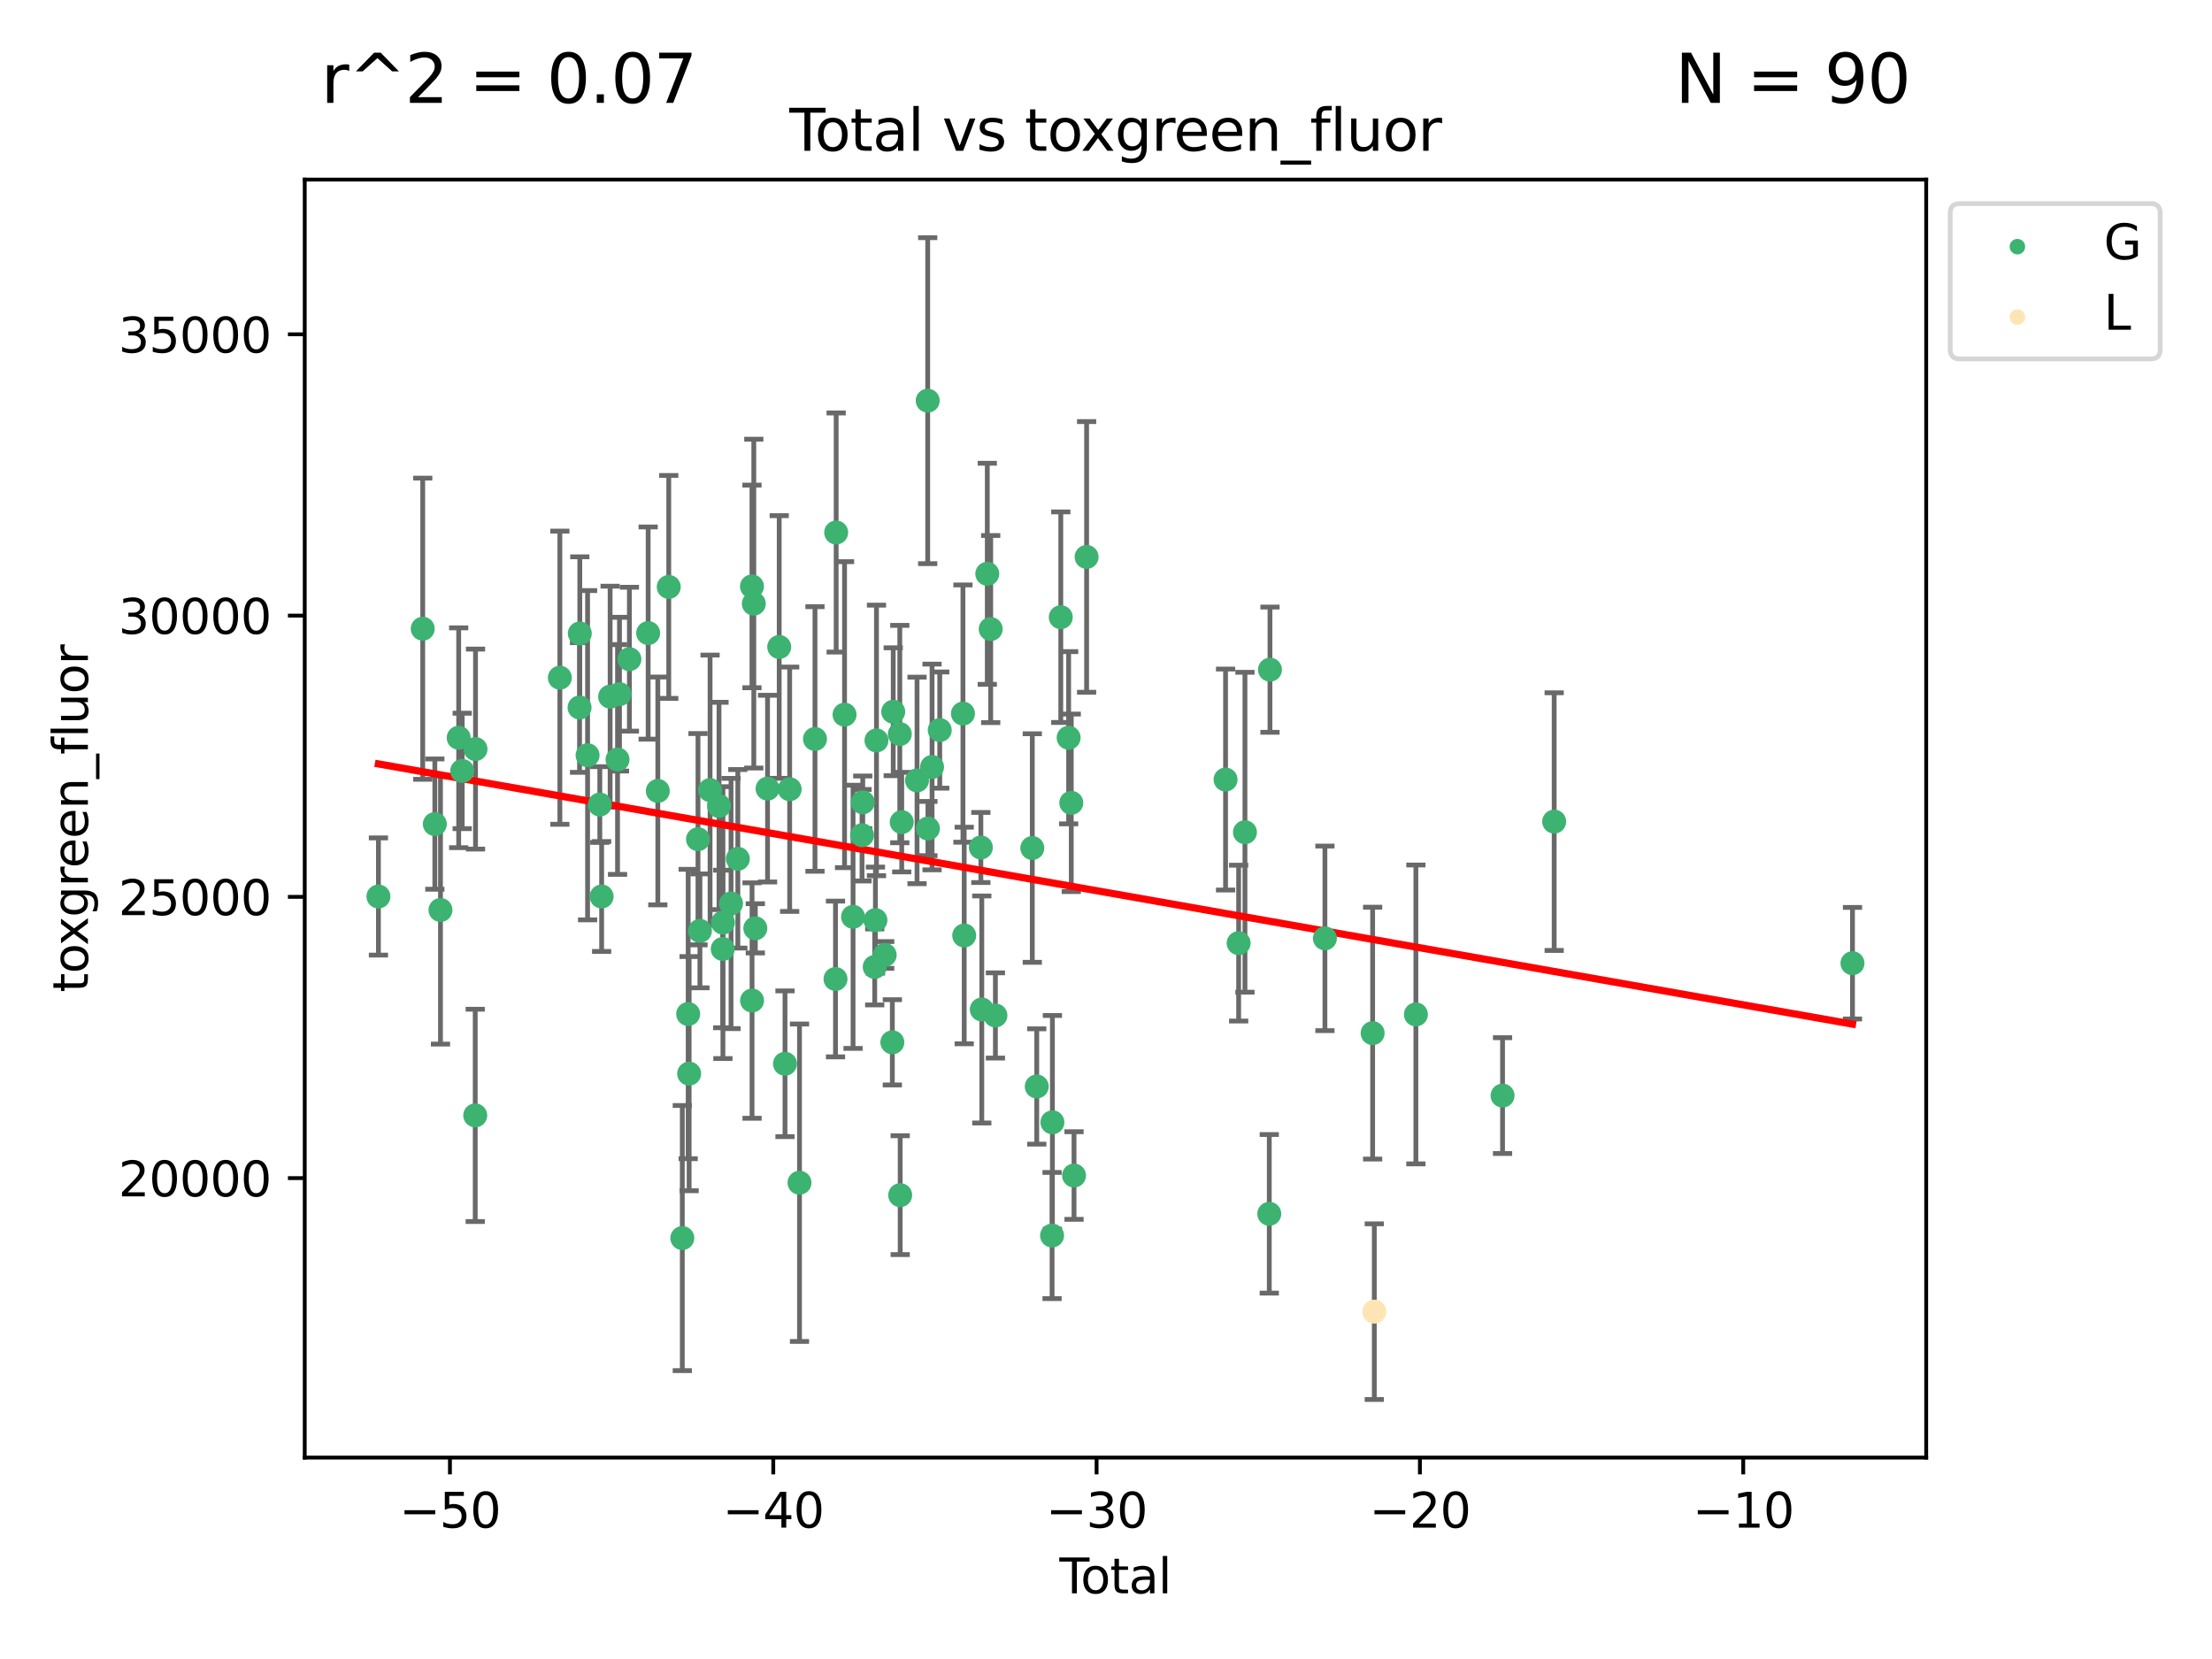 <?xml version="1.0" encoding="utf-8" standalone="no"?>
<!DOCTYPE svg PUBLIC "-//W3C//DTD SVG 1.1//EN"
  "http://www.w3.org/Graphics/SVG/1.1/DTD/svg11.dtd">
<svg xmlns:xlink="http://www.w3.org/1999/xlink" width="460.8pt" height="345.6pt" viewBox="0 0 460.8 345.6" xmlns="http://www.w3.org/2000/svg" version="1.1">
 <defs>
  <style type="text/css">*{stroke-linejoin: round; stroke-linecap: butt}</style>
 </defs>
 <g id="figure_1">
  <g id="patch_1">
   <path d="M 0 345.6 
L 460.8 345.6 
L 460.8 0 
L 0 0 
z
" style="fill: #ffffff"/>
  </g>
  <g id="axes_1">
   <g id="patch_2">
    <path d="M 63.481 303.64 
L 401.26 303.64 
L 401.26 37.411 
L 63.481 37.411 
z
" style="fill: #ffffff"/>
   </g>
   <g id="PathCollection_1">
    <defs>
     <path id="mdb9b20a1fc" d="M 0 1.118 
C 0.297 1.118 0.581 1 0.791 0.791 
C 1 0.581 1.118 0.297 1.118 0 
C 1.118 -0.297 1 -0.581 0.791 -0.791 
C 0.581 -1 0.297 -1.118 0 -1.118 
C -0.297 -1.118 -0.581 -1 -0.791 -0.791 
C -1 -0.581 -1.118 -0.297 -1.118 0 
C -1.118 0.297 -1 0.581 -0.791 0.791 
C -0.581 1 -0.297 1.118 0 1.118 
z
" style="stroke: #3cb371"/>
    </defs>
    <g clip-path="url(#pe792957dac)">
     <use xlink:href="#mdb9b20a1fc" x="78.835" y="186.755" style="fill: #3cb371; stroke: #3cb371"/>
     <use xlink:href="#mdb9b20a1fc" x="88.062" y="130.971" style="fill: #3cb371; stroke: #3cb371"/>
     <use xlink:href="#mdb9b20a1fc" x="90.585" y="171.672" style="fill: #3cb371; stroke: #3cb371"/>
     <use xlink:href="#mdb9b20a1fc" x="91.761" y="189.566" style="fill: #3cb371; stroke: #3cb371"/>
     <use xlink:href="#mdb9b20a1fc" x="95.552" y="153.687" style="fill: #3cb371; stroke: #3cb371"/>
     <use xlink:href="#mdb9b20a1fc" x="96.288" y="160.598" style="fill: #3cb371; stroke: #3cb371"/>
     <use xlink:href="#mdb9b20a1fc" x="98.999" y="232.355" style="fill: #3cb371; stroke: #3cb371"/>
     <use xlink:href="#mdb9b20a1fc" x="99.059" y="156.047" style="fill: #3cb371; stroke: #3cb371"/>
     <use xlink:href="#mdb9b20a1fc" x="116.629" y="141.178" style="fill: #3cb371; stroke: #3cb371"/>
     <use xlink:href="#mdb9b20a1fc" x="120.732" y="147.387" style="fill: #3cb371; stroke: #3cb371"/>
     <use xlink:href="#mdb9b20a1fc" x="120.784" y="131.96" style="fill: #3cb371; stroke: #3cb371"/>
     <use xlink:href="#mdb9b20a1fc" x="122.404" y="157.326" style="fill: #3cb371; stroke: #3cb371"/>
     <use xlink:href="#mdb9b20a1fc" x="124.952" y="167.603" style="fill: #3cb371; stroke: #3cb371"/>
     <use xlink:href="#mdb9b20a1fc" x="125.332" y="186.755" style="fill: #3cb371; stroke: #3cb371"/>
     <use xlink:href="#mdb9b20a1fc" x="127.1" y="145.125" style="fill: #3cb371; stroke: #3cb371"/>
     <use xlink:href="#mdb9b20a1fc" x="128.645" y="158.219" style="fill: #3cb371; stroke: #3cb371"/>
     <use xlink:href="#mdb9b20a1fc" x="129.05" y="144.607" style="fill: #3cb371; stroke: #3cb371"/>
     <use xlink:href="#mdb9b20a1fc" x="131.115" y="137.318" style="fill: #3cb371; stroke: #3cb371"/>
     <use xlink:href="#mdb9b20a1fc" x="135.024" y="131.879" style="fill: #3cb371; stroke: #3cb371"/>
     <use xlink:href="#mdb9b20a1fc" x="137.035" y="164.765" style="fill: #3cb371; stroke: #3cb371"/>
     <use xlink:href="#mdb9b20a1fc" x="139.314" y="122.269" style="fill: #3cb371; stroke: #3cb371"/>
     <use xlink:href="#mdb9b20a1fc" x="142.136" y="257.912" style="fill: #3cb371; stroke: #3cb371"/>
     <use xlink:href="#mdb9b20a1fc" x="143.359" y="211.237" style="fill: #3cb371; stroke: #3cb371"/>
     <use xlink:href="#mdb9b20a1fc" x="143.56" y="223.658" style="fill: #3cb371; stroke: #3cb371"/>
     <use xlink:href="#mdb9b20a1fc" x="145.405" y="174.822" style="fill: #3cb371; stroke: #3cb371"/>
     <use xlink:href="#mdb9b20a1fc" x="145.806" y="193.916" style="fill: #3cb371; stroke: #3cb371"/>
     <use xlink:href="#mdb9b20a1fc" x="147.921" y="164.595" style="fill: #3cb371; stroke: #3cb371"/>
     <use xlink:href="#mdb9b20a1fc" x="149.784" y="167.895" style="fill: #3cb371; stroke: #3cb371"/>
     <use xlink:href="#mdb9b20a1fc" x="150.56" y="197.692" style="fill: #3cb371; stroke: #3cb371"/>
     <use xlink:href="#mdb9b20a1fc" x="150.598" y="192.197" style="fill: #3cb371; stroke: #3cb371"/>
     <use xlink:href="#mdb9b20a1fc" x="152.289" y="188.212" style="fill: #3cb371; stroke: #3cb371"/>
     <use xlink:href="#mdb9b20a1fc" x="153.705" y="178.904" style="fill: #3cb371; stroke: #3cb371"/>
     <use xlink:href="#mdb9b20a1fc" x="156.649" y="122.161" style="fill: #3cb371; stroke: #3cb371"/>
     <use xlink:href="#mdb9b20a1fc" x="156.667" y="208.431" style="fill: #3cb371; stroke: #3cb371"/>
     <use xlink:href="#mdb9b20a1fc" x="157.031" y="125.748" style="fill: #3cb371; stroke: #3cb371"/>
     <use xlink:href="#mdb9b20a1fc" x="157.348" y="193.384" style="fill: #3cb371; stroke: #3cb371"/>
     <use xlink:href="#mdb9b20a1fc" x="159.895" y="164.286" style="fill: #3cb371; stroke: #3cb371"/>
     <use xlink:href="#mdb9b20a1fc" x="162.323" y="134.778" style="fill: #3cb371; stroke: #3cb371"/>
     <use xlink:href="#mdb9b20a1fc" x="163.53" y="221.6" style="fill: #3cb371; stroke: #3cb371"/>
     <use xlink:href="#mdb9b20a1fc" x="164.504" y="164.412" style="fill: #3cb371; stroke: #3cb371"/>
     <use xlink:href="#mdb9b20a1fc" x="166.552" y="246.382" style="fill: #3cb371; stroke: #3cb371"/>
     <use xlink:href="#mdb9b20a1fc" x="169.776" y="153.942" style="fill: #3cb371; stroke: #3cb371"/>
     <use xlink:href="#mdb9b20a1fc" x="174.051" y="203.942" style="fill: #3cb371; stroke: #3cb371"/>
     <use xlink:href="#mdb9b20a1fc" x="174.189" y="110.932" style="fill: #3cb371; stroke: #3cb371"/>
     <use xlink:href="#mdb9b20a1fc" x="175.936" y="148.875" style="fill: #3cb371; stroke: #3cb371"/>
     <use xlink:href="#mdb9b20a1fc" x="177.706" y="190.986" style="fill: #3cb371; stroke: #3cb371"/>
     <use xlink:href="#mdb9b20a1fc" x="179.575" y="173.99" style="fill: #3cb371; stroke: #3cb371"/>
     <use xlink:href="#mdb9b20a1fc" x="179.728" y="167.14" style="fill: #3cb371; stroke: #3cb371"/>
     <use xlink:href="#mdb9b20a1fc" x="182.22" y="201.43" style="fill: #3cb371; stroke: #3cb371"/>
     <use xlink:href="#mdb9b20a1fc" x="182.367" y="191.678" style="fill: #3cb371; stroke: #3cb371"/>
     <use xlink:href="#mdb9b20a1fc" x="182.586" y="154.246" style="fill: #3cb371; stroke: #3cb371"/>
     <use xlink:href="#mdb9b20a1fc" x="184.298" y="198.932" style="fill: #3cb371; stroke: #3cb371"/>
     <use xlink:href="#mdb9b20a1fc" x="185.891" y="217.132" style="fill: #3cb371; stroke: #3cb371"/>
     <use xlink:href="#mdb9b20a1fc" x="186.077" y="148.27" style="fill: #3cb371; stroke: #3cb371"/>
     <use xlink:href="#mdb9b20a1fc" x="187.443" y="152.919" style="fill: #3cb371; stroke: #3cb371"/>
     <use xlink:href="#mdb9b20a1fc" x="187.526" y="248.972" style="fill: #3cb371; stroke: #3cb371"/>
     <use xlink:href="#mdb9b20a1fc" x="187.848" y="171.264" style="fill: #3cb371; stroke: #3cb371"/>
     <use xlink:href="#mdb9b20a1fc" x="191.035" y="162.572" style="fill: #3cb371; stroke: #3cb371"/>
     <use xlink:href="#mdb9b20a1fc" x="193.258" y="83.466" style="fill: #3cb371; stroke: #3cb371"/>
     <use xlink:href="#mdb9b20a1fc" x="193.302" y="172.598" style="fill: #3cb371; stroke: #3cb371"/>
     <use xlink:href="#mdb9b20a1fc" x="194.165" y="159.777" style="fill: #3cb371; stroke: #3cb371"/>
     <use xlink:href="#mdb9b20a1fc" x="195.766" y="152.089" style="fill: #3cb371; stroke: #3cb371"/>
     <use xlink:href="#mdb9b20a1fc" x="200.599" y="148.653" style="fill: #3cb371; stroke: #3cb371"/>
     <use xlink:href="#mdb9b20a1fc" x="200.863" y="194.878" style="fill: #3cb371; stroke: #3cb371"/>
     <use xlink:href="#mdb9b20a1fc" x="204.33" y="176.548" style="fill: #3cb371; stroke: #3cb371"/>
     <use xlink:href="#mdb9b20a1fc" x="204.525" y="210.293" style="fill: #3cb371; stroke: #3cb371"/>
     <use xlink:href="#mdb9b20a1fc" x="205.67" y="119.533" style="fill: #3cb371; stroke: #3cb371"/>
     <use xlink:href="#mdb9b20a1fc" x="206.382" y="131.043" style="fill: #3cb371; stroke: #3cb371"/>
     <use xlink:href="#mdb9b20a1fc" x="207.363" y="211.539" style="fill: #3cb371; stroke: #3cb371"/>
     <use xlink:href="#mdb9b20a1fc" x="215.047" y="176.661" style="fill: #3cb371; stroke: #3cb371"/>
     <use xlink:href="#mdb9b20a1fc" x="215.974" y="226.333" style="fill: #3cb371; stroke: #3cb371"/>
     <use xlink:href="#mdb9b20a1fc" x="219.166" y="257.384" style="fill: #3cb371; stroke: #3cb371"/>
     <use xlink:href="#mdb9b20a1fc" x="219.235" y="233.796" style="fill: #3cb371; stroke: #3cb371"/>
     <use xlink:href="#mdb9b20a1fc" x="220.98" y="128.574" style="fill: #3cb371; stroke: #3cb371"/>
     <use xlink:href="#mdb9b20a1fc" x="222.617" y="153.684" style="fill: #3cb371; stroke: #3cb371"/>
     <use xlink:href="#mdb9b20a1fc" x="223.166" y="167.246" style="fill: #3cb371; stroke: #3cb371"/>
     <use xlink:href="#mdb9b20a1fc" x="223.741" y="244.883" style="fill: #3cb371; stroke: #3cb371"/>
     <use xlink:href="#mdb9b20a1fc" x="226.361" y="116.017" style="fill: #3cb371; stroke: #3cb371"/>
     <use xlink:href="#mdb9b20a1fc" x="255.307" y="162.395" style="fill: #3cb371; stroke: #3cb371"/>
     <use xlink:href="#mdb9b20a1fc" x="258.032" y="196.472" style="fill: #3cb371; stroke: #3cb371"/>
     <use xlink:href="#mdb9b20a1fc" x="259.346" y="173.37" style="fill: #3cb371; stroke: #3cb371"/>
     <use xlink:href="#mdb9b20a1fc" x="264.414" y="252.858" style="fill: #3cb371; stroke: #3cb371"/>
     <use xlink:href="#mdb9b20a1fc" x="264.558" y="139.507" style="fill: #3cb371; stroke: #3cb371"/>
     <use xlink:href="#mdb9b20a1fc" x="276.004" y="195.476" style="fill: #3cb371; stroke: #3cb371"/>
     <use xlink:href="#mdb9b20a1fc" x="285.945" y="215.222" style="fill: #3cb371; stroke: #3cb371"/>
     <use xlink:href="#mdb9b20a1fc" x="294.955" y="211.325" style="fill: #3cb371; stroke: #3cb371"/>
     <use xlink:href="#mdb9b20a1fc" x="313.009" y="228.232" style="fill: #3cb371; stroke: #3cb371"/>
     <use xlink:href="#mdb9b20a1fc" x="323.764" y="171.155" style="fill: #3cb371; stroke: #3cb371"/>
     <use xlink:href="#mdb9b20a1fc" x="385.906" y="200.653" style="fill: #3cb371; stroke: #3cb371"/>
    </g>
   </g>
   <g id="PathCollection_2">
    <defs>
     <path id="m1f22365764" d="M 0 1.118 
C 0.297 1.118 0.581 1 0.791 0.791 
C 1 0.581 1.118 0.297 1.118 0 
C 1.118 -0.297 1 -0.581 0.791 -0.791 
C 0.581 -1 0.297 -1.118 0 -1.118 
C -0.297 -1.118 -0.581 -1 -0.791 -0.791 
C -1 -0.581 -1.118 -0.297 -1.118 0 
C -1.118 0.297 -1 0.581 -0.791 0.791 
C -0.581 1 -0.297 1.118 0 1.118 
z
" style="stroke: #ffe4b5"/>
    </defs>
    <g clip-path="url(#pe792957dac)">
     <use xlink:href="#m1f22365764" x="286.292" y="273.24" style="fill: #ffe4b5; stroke: #ffe4b5"/>
    </g>
   </g>
   <g id="matplotlib.axis_1">
    <g id="xtick_1">
     <g id="line2d_1">
      <defs>
       <path id="m4b58b8d142" d="M 0 0 
L 0 3.5 
" style="stroke: #000000; stroke-width: 0.8"/>
      </defs>
      <g>
       <use xlink:href="#m4b58b8d142" x="93.73" y="303.64" style="stroke: #000000; stroke-width: 0.8"/>
      </g>
     </g>
     <g id="text_1">
      <!-- −50 -->
      <g transform="translate(83.178 318.238)scale(0.1 -0.1)">
       <defs>
        <path id="DejaVuSans-2212" d="M 678 2272 
L 4684 2272 
L 4684 1741 
L 678 1741 
L 678 2272 
z
" transform="scale(0.016)"/>
        <path id="DejaVuSans-35" d="M 691 4666 
L 3169 4666 
L 3169 4134 
L 1269 4134 
L 1269 2991 
Q 1406 3038 1543 3061 
Q 1681 3084 1819 3084 
Q 2600 3084 3056 2656 
Q 3513 2228 3513 1497 
Q 3513 744 3044 326 
Q 2575 -91 1722 -91 
Q 1428 -91 1123 -41 
Q 819 9 494 109 
L 494 744 
Q 775 591 1075 516 
Q 1375 441 1709 441 
Q 2250 441 2565 725 
Q 2881 1009 2881 1497 
Q 2881 1984 2565 2268 
Q 2250 2553 1709 2553 
Q 1456 2553 1204 2497 
Q 953 2441 691 2322 
L 691 4666 
z
" transform="scale(0.016)"/>
        <path id="DejaVuSans-30" d="M 2034 4250 
Q 1547 4250 1301 3770 
Q 1056 3291 1056 2328 
Q 1056 1369 1301 889 
Q 1547 409 2034 409 
Q 2525 409 2770 889 
Q 3016 1369 3016 2328 
Q 3016 3291 2770 3770 
Q 2525 4250 2034 4250 
z
M 2034 4750 
Q 2819 4750 3233 4129 
Q 3647 3509 3647 2328 
Q 3647 1150 3233 529 
Q 2819 -91 2034 -91 
Q 1250 -91 836 529 
Q 422 1150 422 2328 
Q 422 3509 836 4129 
Q 1250 4750 2034 4750 
z
" transform="scale(0.016)"/>
       </defs>
       <use xlink:href="#DejaVuSans-2212"/>
       <use xlink:href="#DejaVuSans-35" x="83.789"/>
       <use xlink:href="#DejaVuSans-30" x="147.412"/>
      </g>
     </g>
    </g>
    <g id="xtick_2">
     <g id="line2d_2">
      <g>
       <use xlink:href="#m4b58b8d142" x="161.085" y="303.64" style="stroke: #000000; stroke-width: 0.8"/>
      </g>
     </g>
     <g id="text_2">
      <!-- −40 -->
      <g transform="translate(150.532 318.238)scale(0.1 -0.1)">
       <defs>
        <path id="DejaVuSans-34" d="M 2419 4116 
L 825 1625 
L 2419 1625 
L 2419 4116 
z
M 2253 4666 
L 3047 4666 
L 3047 1625 
L 3713 1625 
L 3713 1100 
L 3047 1100 
L 3047 0 
L 2419 0 
L 2419 1100 
L 313 1100 
L 313 1709 
L 2253 4666 
z
" transform="scale(0.016)"/>
       </defs>
       <use xlink:href="#DejaVuSans-2212"/>
       <use xlink:href="#DejaVuSans-34" x="83.789"/>
       <use xlink:href="#DejaVuSans-30" x="147.412"/>
      </g>
     </g>
    </g>
    <g id="xtick_3">
     <g id="line2d_3">
      <g>
       <use xlink:href="#m4b58b8d142" x="228.439" y="303.64" style="stroke: #000000; stroke-width: 0.8"/>
      </g>
     </g>
     <g id="text_3">
      <!-- −30 -->
      <g transform="translate(217.887 318.238)scale(0.1 -0.1)">
       <defs>
        <path id="DejaVuSans-33" d="M 2597 2516 
Q 3050 2419 3304 2112 
Q 3559 1806 3559 1356 
Q 3559 666 3084 287 
Q 2609 -91 1734 -91 
Q 1441 -91 1130 -33 
Q 819 25 488 141 
L 488 750 
Q 750 597 1062 519 
Q 1375 441 1716 441 
Q 2309 441 2620 675 
Q 2931 909 2931 1356 
Q 2931 1769 2642 2001 
Q 2353 2234 1838 2234 
L 1294 2234 
L 1294 2753 
L 1863 2753 
Q 2328 2753 2575 2939 
Q 2822 3125 2822 3475 
Q 2822 3834 2567 4026 
Q 2313 4219 1838 4219 
Q 1578 4219 1281 4162 
Q 984 4106 628 3988 
L 628 4550 
Q 988 4650 1302 4700 
Q 1616 4750 1894 4750 
Q 2613 4750 3031 4423 
Q 3450 4097 3450 3541 
Q 3450 3153 3228 2886 
Q 3006 2619 2597 2516 
z
" transform="scale(0.016)"/>
       </defs>
       <use xlink:href="#DejaVuSans-2212"/>
       <use xlink:href="#DejaVuSans-33" x="83.789"/>
       <use xlink:href="#DejaVuSans-30" x="147.412"/>
      </g>
     </g>
    </g>
    <g id="xtick_4">
     <g id="line2d_4">
      <g>
       <use xlink:href="#m4b58b8d142" x="295.793" y="303.64" style="stroke: #000000; stroke-width: 0.8"/>
      </g>
     </g>
     <g id="text_4">
      <!-- −20 -->
      <g transform="translate(285.241 318.238)scale(0.1 -0.1)">
       <defs>
        <path id="DejaVuSans-32" d="M 1228 531 
L 3431 531 
L 3431 0 
L 469 0 
L 469 531 
Q 828 903 1448 1529 
Q 2069 2156 2228 2338 
Q 2531 2678 2651 2914 
Q 2772 3150 2772 3378 
Q 2772 3750 2511 3984 
Q 2250 4219 1831 4219 
Q 1534 4219 1204 4116 
Q 875 4013 500 3803 
L 500 4441 
Q 881 4594 1212 4672 
Q 1544 4750 1819 4750 
Q 2544 4750 2975 4387 
Q 3406 4025 3406 3419 
Q 3406 3131 3298 2873 
Q 3191 2616 2906 2266 
Q 2828 2175 2409 1742 
Q 1991 1309 1228 531 
z
" transform="scale(0.016)"/>
       </defs>
       <use xlink:href="#DejaVuSans-2212"/>
       <use xlink:href="#DejaVuSans-32" x="83.789"/>
       <use xlink:href="#DejaVuSans-30" x="147.412"/>
      </g>
     </g>
    </g>
    <g id="xtick_5">
     <g id="line2d_5">
      <g>
       <use xlink:href="#m4b58b8d142" x="363.148" y="303.64" style="stroke: #000000; stroke-width: 0.8"/>
      </g>
     </g>
     <g id="text_5">
      <!-- −10 -->
      <g transform="translate(352.595 318.238)scale(0.1 -0.1)">
       <defs>
        <path id="DejaVuSans-31" d="M 794 531 
L 1825 531 
L 1825 4091 
L 703 3866 
L 703 4441 
L 1819 4666 
L 2450 4666 
L 2450 531 
L 3481 531 
L 3481 0 
L 794 0 
L 794 531 
z
" transform="scale(0.016)"/>
       </defs>
       <use xlink:href="#DejaVuSans-2212"/>
       <use xlink:href="#DejaVuSans-31" x="83.789"/>
       <use xlink:href="#DejaVuSans-30" x="147.412"/>
      </g>
     </g>
    </g>
    <g id="text_6">
     <!-- Total -->
     <g transform="translate(220.694 331.917)scale(0.1 -0.1)">
      <defs>
       <path id="DejaVuSans-54" d="M -19 4666 
L 3928 4666 
L 3928 4134 
L 2272 4134 
L 2272 0 
L 1638 0 
L 1638 4134 
L -19 4134 
L -19 4666 
z
" transform="scale(0.016)"/>
       <path id="DejaVuSans-6f" d="M 1959 3097 
Q 1497 3097 1228 2736 
Q 959 2375 959 1747 
Q 959 1119 1226 758 
Q 1494 397 1959 397 
Q 2419 397 2687 759 
Q 2956 1122 2956 1747 
Q 2956 2369 2687 2733 
Q 2419 3097 1959 3097 
z
M 1959 3584 
Q 2709 3584 3137 3096 
Q 3566 2609 3566 1747 
Q 3566 888 3137 398 
Q 2709 -91 1959 -91 
Q 1206 -91 779 398 
Q 353 888 353 1747 
Q 353 2609 779 3096 
Q 1206 3584 1959 3584 
z
" transform="scale(0.016)"/>
       <path id="DejaVuSans-74" d="M 1172 4494 
L 1172 3500 
L 2356 3500 
L 2356 3053 
L 1172 3053 
L 1172 1153 
Q 1172 725 1289 603 
Q 1406 481 1766 481 
L 2356 481 
L 2356 0 
L 1766 0 
Q 1100 0 847 248 
Q 594 497 594 1153 
L 594 3053 
L 172 3053 
L 172 3500 
L 594 3500 
L 594 4494 
L 1172 4494 
z
" transform="scale(0.016)"/>
       <path id="DejaVuSans-61" d="M 2194 1759 
Q 1497 1759 1228 1600 
Q 959 1441 959 1056 
Q 959 750 1161 570 
Q 1363 391 1709 391 
Q 2188 391 2477 730 
Q 2766 1069 2766 1631 
L 2766 1759 
L 2194 1759 
z
M 3341 1997 
L 3341 0 
L 2766 0 
L 2766 531 
Q 2569 213 2275 61 
Q 1981 -91 1556 -91 
Q 1019 -91 701 211 
Q 384 513 384 1019 
Q 384 1609 779 1909 
Q 1175 2209 1959 2209 
L 2766 2209 
L 2766 2266 
Q 2766 2663 2505 2880 
Q 2244 3097 1772 3097 
Q 1472 3097 1187 3025 
Q 903 2953 641 2809 
L 641 3341 
Q 956 3463 1253 3523 
Q 1550 3584 1831 3584 
Q 2591 3584 2966 3190 
Q 3341 2797 3341 1997 
z
" transform="scale(0.016)"/>
       <path id="DejaVuSans-6c" d="M 603 4863 
L 1178 4863 
L 1178 0 
L 603 0 
L 603 4863 
z
" transform="scale(0.016)"/>
      </defs>
      <use xlink:href="#DejaVuSans-54"/>
      <use xlink:href="#DejaVuSans-6f" x="44.084"/>
      <use xlink:href="#DejaVuSans-74" x="105.266"/>
      <use xlink:href="#DejaVuSans-61" x="144.475"/>
      <use xlink:href="#DejaVuSans-6c" x="205.754"/>
     </g>
    </g>
   </g>
   <g id="matplotlib.axis_2">
    <g id="ytick_1">
     <g id="line2d_6">
      <defs>
       <path id="m8a9e275ce3" d="M 0 0 
L -3.5 0 
" style="stroke: #000000; stroke-width: 0.8"/>
      </defs>
      <g>
       <use xlink:href="#m8a9e275ce3" x="63.481" y="245.423" style="stroke: #000000; stroke-width: 0.8"/>
      </g>
     </g>
     <g id="text_7">
      <!-- 20000 -->
      <g transform="translate(24.669 249.223)scale(0.1 -0.1)">
       <use xlink:href="#DejaVuSans-32"/>
       <use xlink:href="#DejaVuSans-30" x="63.623"/>
       <use xlink:href="#DejaVuSans-30" x="127.246"/>
       <use xlink:href="#DejaVuSans-30" x="190.869"/>
       <use xlink:href="#DejaVuSans-30" x="254.492"/>
      </g>
     </g>
    </g>
    <g id="ytick_2">
     <g id="line2d_7">
      <g>
       <use xlink:href="#m8a9e275ce3" x="63.481" y="186.831" style="stroke: #000000; stroke-width: 0.8"/>
      </g>
     </g>
     <g id="text_8">
      <!-- 25000 -->
      <g transform="translate(24.669 190.63)scale(0.1 -0.1)">
       <use xlink:href="#DejaVuSans-32"/>
       <use xlink:href="#DejaVuSans-35" x="63.623"/>
       <use xlink:href="#DejaVuSans-30" x="127.246"/>
       <use xlink:href="#DejaVuSans-30" x="190.869"/>
       <use xlink:href="#DejaVuSans-30" x="254.492"/>
      </g>
     </g>
    </g>
    <g id="ytick_3">
     <g id="line2d_8">
      <g>
       <use xlink:href="#m8a9e275ce3" x="63.481" y="128.239" style="stroke: #000000; stroke-width: 0.8"/>
      </g>
     </g>
     <g id="text_9">
      <!-- 30000 -->
      <g transform="translate(24.669 132.038)scale(0.1 -0.1)">
       <use xlink:href="#DejaVuSans-33"/>
       <use xlink:href="#DejaVuSans-30" x="63.623"/>
       <use xlink:href="#DejaVuSans-30" x="127.246"/>
       <use xlink:href="#DejaVuSans-30" x="190.869"/>
       <use xlink:href="#DejaVuSans-30" x="254.492"/>
      </g>
     </g>
    </g>
    <g id="ytick_4">
     <g id="line2d_9">
      <g>
       <use xlink:href="#m8a9e275ce3" x="63.481" y="69.646" style="stroke: #000000; stroke-width: 0.8"/>
      </g>
     </g>
     <g id="text_10">
      <!-- 35000 -->
      <g transform="translate(24.669 73.446)scale(0.1 -0.1)">
       <use xlink:href="#DejaVuSans-33"/>
       <use xlink:href="#DejaVuSans-35" x="63.623"/>
       <use xlink:href="#DejaVuSans-30" x="127.246"/>
       <use xlink:href="#DejaVuSans-30" x="190.869"/>
       <use xlink:href="#DejaVuSans-30" x="254.492"/>
      </g>
     </g>
    </g>
    <g id="text_11">
     <!-- toxgreen_fluor -->
     <g transform="translate(18.311 206.72)rotate(-90)scale(0.1 -0.1)">
      <defs>
       <path id="DejaVuSans-78" d="M 3513 3500 
L 2247 1797 
L 3578 0 
L 2900 0 
L 1881 1375 
L 863 0 
L 184 0 
L 1544 1831 
L 300 3500 
L 978 3500 
L 1906 2253 
L 2834 3500 
L 3513 3500 
z
" transform="scale(0.016)"/>
       <path id="DejaVuSans-67" d="M 2906 1791 
Q 2906 2416 2648 2759 
Q 2391 3103 1925 3103 
Q 1463 3103 1205 2759 
Q 947 2416 947 1791 
Q 947 1169 1205 825 
Q 1463 481 1925 481 
Q 2391 481 2648 825 
Q 2906 1169 2906 1791 
z
M 3481 434 
Q 3481 -459 3084 -895 
Q 2688 -1331 1869 -1331 
Q 1566 -1331 1297 -1286 
Q 1028 -1241 775 -1147 
L 775 -588 
Q 1028 -725 1275 -790 
Q 1522 -856 1778 -856 
Q 2344 -856 2625 -561 
Q 2906 -266 2906 331 
L 2906 616 
Q 2728 306 2450 153 
Q 2172 0 1784 0 
Q 1141 0 747 490 
Q 353 981 353 1791 
Q 353 2603 747 3093 
Q 1141 3584 1784 3584 
Q 2172 3584 2450 3431 
Q 2728 3278 2906 2969 
L 2906 3500 
L 3481 3500 
L 3481 434 
z
" transform="scale(0.016)"/>
       <path id="DejaVuSans-72" d="M 2631 2963 
Q 2534 3019 2420 3045 
Q 2306 3072 2169 3072 
Q 1681 3072 1420 2755 
Q 1159 2438 1159 1844 
L 1159 0 
L 581 0 
L 581 3500 
L 1159 3500 
L 1159 2956 
Q 1341 3275 1631 3429 
Q 1922 3584 2338 3584 
Q 2397 3584 2469 3576 
Q 2541 3569 2628 3553 
L 2631 2963 
z
" transform="scale(0.016)"/>
       <path id="DejaVuSans-65" d="M 3597 1894 
L 3597 1613 
L 953 1613 
Q 991 1019 1311 708 
Q 1631 397 2203 397 
Q 2534 397 2845 478 
Q 3156 559 3463 722 
L 3463 178 
Q 3153 47 2828 -22 
Q 2503 -91 2169 -91 
Q 1331 -91 842 396 
Q 353 884 353 1716 
Q 353 2575 817 3079 
Q 1281 3584 2069 3584 
Q 2775 3584 3186 3129 
Q 3597 2675 3597 1894 
z
M 3022 2063 
Q 3016 2534 2758 2815 
Q 2500 3097 2075 3097 
Q 1594 3097 1305 2825 
Q 1016 2553 972 2059 
L 3022 2063 
z
" transform="scale(0.016)"/>
       <path id="DejaVuSans-6e" d="M 3513 2113 
L 3513 0 
L 2938 0 
L 2938 2094 
Q 2938 2591 2744 2837 
Q 2550 3084 2163 3084 
Q 1697 3084 1428 2787 
Q 1159 2491 1159 1978 
L 1159 0 
L 581 0 
L 581 3500 
L 1159 3500 
L 1159 2956 
Q 1366 3272 1645 3428 
Q 1925 3584 2291 3584 
Q 2894 3584 3203 3211 
Q 3513 2838 3513 2113 
z
" transform="scale(0.016)"/>
       <path id="DejaVuSans-5f" d="M 3263 -1063 
L 3263 -1509 
L -63 -1509 
L -63 -1063 
L 3263 -1063 
z
" transform="scale(0.016)"/>
       <path id="DejaVuSans-66" d="M 2375 4863 
L 2375 4384 
L 1825 4384 
Q 1516 4384 1395 4259 
Q 1275 4134 1275 3809 
L 1275 3500 
L 2222 3500 
L 2222 3053 
L 1275 3053 
L 1275 0 
L 697 0 
L 697 3053 
L 147 3053 
L 147 3500 
L 697 3500 
L 697 3744 
Q 697 4328 969 4595 
Q 1241 4863 1831 4863 
L 2375 4863 
z
" transform="scale(0.016)"/>
       <path id="DejaVuSans-75" d="M 544 1381 
L 544 3500 
L 1119 3500 
L 1119 1403 
Q 1119 906 1312 657 
Q 1506 409 1894 409 
Q 2359 409 2629 706 
Q 2900 1003 2900 1516 
L 2900 3500 
L 3475 3500 
L 3475 0 
L 2900 0 
L 2900 538 
Q 2691 219 2414 64 
Q 2138 -91 1772 -91 
Q 1169 -91 856 284 
Q 544 659 544 1381 
z
M 1991 3584 
L 1991 3584 
z
" transform="scale(0.016)"/>
      </defs>
      <use xlink:href="#DejaVuSans-74"/>
      <use xlink:href="#DejaVuSans-6f" x="39.209"/>
      <use xlink:href="#DejaVuSans-78" x="97.266"/>
      <use xlink:href="#DejaVuSans-67" x="156.445"/>
      <use xlink:href="#DejaVuSans-72" x="219.922"/>
      <use xlink:href="#DejaVuSans-65" x="258.785"/>
      <use xlink:href="#DejaVuSans-65" x="320.309"/>
      <use xlink:href="#DejaVuSans-6e" x="381.832"/>
      <use xlink:href="#DejaVuSans-5f" x="445.211"/>
      <use xlink:href="#DejaVuSans-66" x="495.211"/>
      <use xlink:href="#DejaVuSans-6c" x="530.416"/>
      <use xlink:href="#DejaVuSans-75" x="558.199"/>
      <use xlink:href="#DejaVuSans-6f" x="621.578"/>
      <use xlink:href="#DejaVuSans-72" x="682.76"/>
     </g>
    </g>
   </g>
   <g id="LineCollection_1">
    <path d="M 78.835 198.96 
L 78.835 174.551 
" clip-path="url(#pe792957dac)" style="fill: none; stroke: #696969"/>
    <path d="M 88.062 162.341 
L 88.062 99.6 
" clip-path="url(#pe792957dac)" style="fill: none; stroke: #696969"/>
    <path d="M 90.585 185.242 
L 90.585 158.101 
" clip-path="url(#pe792957dac)" style="fill: none; stroke: #696969"/>
    <path d="M 91.761 217.503 
L 91.761 161.628 
" clip-path="url(#pe792957dac)" style="fill: none; stroke: #696969"/>
    <path d="M 95.552 176.581 
L 95.552 130.793 
" clip-path="url(#pe792957dac)" style="fill: none; stroke: #696969"/>
    <path d="M 96.288 172.623 
L 96.288 148.574 
" clip-path="url(#pe792957dac)" style="fill: none; stroke: #696969"/>
    <path d="M 98.999 254.466 
L 98.999 210.244 
" clip-path="url(#pe792957dac)" style="fill: none; stroke: #696969"/>
    <path d="M 99.059 176.879 
L 99.059 135.215 
" clip-path="url(#pe792957dac)" style="fill: none; stroke: #696969"/>
    <path d="M 116.629 171.714 
L 116.629 110.641 
" clip-path="url(#pe792957dac)" style="fill: none; stroke: #696969"/>
    <path d="M 120.732 160.895 
L 120.732 133.88 
" clip-path="url(#pe792957dac)" style="fill: none; stroke: #696969"/>
    <path d="M 120.784 147.926 
L 120.784 115.994 
" clip-path="url(#pe792957dac)" style="fill: none; stroke: #696969"/>
    <path d="M 122.404 191.625 
L 122.404 123.026 
" clip-path="url(#pe792957dac)" style="fill: none; stroke: #696969"/>
    <path d="M 124.952 175.493 
L 124.952 159.713 
" clip-path="url(#pe792957dac)" style="fill: none; stroke: #696969"/>
    <path d="M 125.332 198.207 
L 125.332 175.303 
" clip-path="url(#pe792957dac)" style="fill: none; stroke: #696969"/>
    <path d="M 127.1 168.14 
L 127.1 122.111 
" clip-path="url(#pe792957dac)" style="fill: none; stroke: #696969"/>
    <path d="M 128.645 182.154 
L 128.645 134.285 
" clip-path="url(#pe792957dac)" style="fill: none; stroke: #696969"/>
    <path d="M 129.05 160.62 
L 129.05 128.593 
" clip-path="url(#pe792957dac)" style="fill: none; stroke: #696969"/>
    <path d="M 131.115 152.304 
L 131.115 122.333 
" clip-path="url(#pe792957dac)" style="fill: none; stroke: #696969"/>
    <path d="M 135.024 153.98 
L 135.024 109.778 
" clip-path="url(#pe792957dac)" style="fill: none; stroke: #696969"/>
    <path d="M 137.035 188.497 
L 137.035 141.032 
" clip-path="url(#pe792957dac)" style="fill: none; stroke: #696969"/>
    <path d="M 139.314 145.491 
L 139.314 99.046 
" clip-path="url(#pe792957dac)" style="fill: none; stroke: #696969"/>
    <path d="M 142.136 285.525 
L 142.136 230.299 
" clip-path="url(#pe792957dac)" style="fill: none; stroke: #696969"/>
    <path d="M 143.359 241.377 
L 143.359 181.096 
" clip-path="url(#pe792957dac)" style="fill: none; stroke: #696969"/>
    <path d="M 143.56 248.05 
L 143.56 199.266 
" clip-path="url(#pe792957dac)" style="fill: none; stroke: #696969"/>
    <path d="M 145.405 196.828 
L 145.405 152.815 
" clip-path="url(#pe792957dac)" style="fill: none; stroke: #696969"/>
    <path d="M 145.806 205.783 
L 145.806 182.049 
" clip-path="url(#pe792957dac)" style="fill: none; stroke: #696969"/>
    <path d="M 147.921 192.725 
L 147.921 136.465 
" clip-path="url(#pe792957dac)" style="fill: none; stroke: #696969"/>
    <path d="M 149.784 189.491 
L 149.784 146.299 
" clip-path="url(#pe792957dac)" style="fill: none; stroke: #696969"/>
    <path d="M 150.56 214.103 
L 150.56 181.281 
" clip-path="url(#pe792957dac)" style="fill: none; stroke: #696969"/>
    <path d="M 150.598 220.513 
L 150.598 163.881 
" clip-path="url(#pe792957dac)" style="fill: none; stroke: #696969"/>
    <path d="M 152.289 214.277 
L 152.289 162.147 
" clip-path="url(#pe792957dac)" style="fill: none; stroke: #696969"/>
    <path d="M 153.705 197.501 
L 153.705 160.307 
" clip-path="url(#pe792957dac)" style="fill: none; stroke: #696969"/>
    <path d="M 156.649 143.265 
L 156.649 101.056 
" clip-path="url(#pe792957dac)" style="fill: none; stroke: #696969"/>
    <path d="M 156.667 232.956 
L 156.667 183.907 
" clip-path="url(#pe792957dac)" style="fill: none; stroke: #696969"/>
    <path d="M 157.031 160 
L 157.031 91.495 
" clip-path="url(#pe792957dac)" style="fill: none; stroke: #696969"/>
    <path d="M 157.348 198.512 
L 157.348 188.256 
" clip-path="url(#pe792957dac)" style="fill: none; stroke: #696969"/>
    <path d="M 159.895 183.732 
L 159.895 144.839 
" clip-path="url(#pe792957dac)" style="fill: none; stroke: #696969"/>
    <path d="M 162.323 162.136 
L 162.323 107.42 
" clip-path="url(#pe792957dac)" style="fill: none; stroke: #696969"/>
    <path d="M 163.53 236.783 
L 163.53 206.416 
" clip-path="url(#pe792957dac)" style="fill: none; stroke: #696969"/>
    <path d="M 164.504 189.864 
L 164.504 138.96 
" clip-path="url(#pe792957dac)" style="fill: none; stroke: #696969"/>
    <path d="M 166.552 279.444 
L 166.552 213.321 
" clip-path="url(#pe792957dac)" style="fill: none; stroke: #696969"/>
    <path d="M 169.776 181.501 
L 169.776 126.382 
" clip-path="url(#pe792957dac)" style="fill: none; stroke: #696969"/>
    <path d="M 174.051 220.165 
L 174.051 187.719 
" clip-path="url(#pe792957dac)" style="fill: none; stroke: #696969"/>
    <path d="M 174.189 135.837 
L 174.189 86.027 
" clip-path="url(#pe792957dac)" style="fill: none; stroke: #696969"/>
    <path d="M 175.936 180.743 
L 175.936 117.008 
" clip-path="url(#pe792957dac)" style="fill: none; stroke: #696969"/>
    <path d="M 177.706 218.401 
L 177.706 163.571 
" clip-path="url(#pe792957dac)" style="fill: none; stroke: #696969"/>
    <path d="M 179.575 183.521 
L 179.575 164.46 
" clip-path="url(#pe792957dac)" style="fill: none; stroke: #696969"/>
    <path d="M 179.728 172.623 
L 179.728 161.658 
" clip-path="url(#pe792957dac)" style="fill: none; stroke: #696969"/>
    <path d="M 182.22 209.344 
L 182.22 193.517 
" clip-path="url(#pe792957dac)" style="fill: none; stroke: #696969"/>
    <path d="M 182.367 202.723 
L 182.367 180.633 
" clip-path="url(#pe792957dac)" style="fill: none; stroke: #696969"/>
    <path d="M 182.586 182.429 
L 182.586 126.063 
" clip-path="url(#pe792957dac)" style="fill: none; stroke: #696969"/>
    <path d="M 184.298 201.718 
L 184.298 196.147 
" clip-path="url(#pe792957dac)" style="fill: none; stroke: #696969"/>
    <path d="M 185.891 226.012 
L 185.891 208.253 
" clip-path="url(#pe792957dac)" style="fill: none; stroke: #696969"/>
    <path d="M 186.077 161.594 
L 186.077 134.945 
" clip-path="url(#pe792957dac)" style="fill: none; stroke: #696969"/>
    <path d="M 187.443 175.559 
L 187.443 130.279 
" clip-path="url(#pe792957dac)" style="fill: none; stroke: #696969"/>
    <path d="M 187.526 261.353 
L 187.526 236.592 
" clip-path="url(#pe792957dac)" style="fill: none; stroke: #696969"/>
    <path d="M 187.848 181.637 
L 187.848 160.89 
" clip-path="url(#pe792957dac)" style="fill: none; stroke: #696969"/>
    <path d="M 191.035 184.087 
L 191.035 141.058 
" clip-path="url(#pe792957dac)" style="fill: none; stroke: #696969"/>
    <path d="M 193.258 117.42 
L 193.258 49.513 
" clip-path="url(#pe792957dac)" style="fill: none; stroke: #696969"/>
    <path d="M 193.302 178.243 
L 193.302 166.954 
" clip-path="url(#pe792957dac)" style="fill: none; stroke: #696969"/>
    <path d="M 194.165 181.207 
L 194.165 138.348 
" clip-path="url(#pe792957dac)" style="fill: none; stroke: #696969"/>
    <path d="M 195.766 164.192 
L 195.766 139.986 
" clip-path="url(#pe792957dac)" style="fill: none; stroke: #696969"/>
    <path d="M 200.599 175.448 
L 200.599 121.858 
" clip-path="url(#pe792957dac)" style="fill: none; stroke: #696969"/>
    <path d="M 200.863 217.439 
L 200.863 172.318 
" clip-path="url(#pe792957dac)" style="fill: none; stroke: #696969"/>
    <path d="M 204.33 183.845 
L 204.33 169.252 
" clip-path="url(#pe792957dac)" style="fill: none; stroke: #696969"/>
    <path d="M 204.525 233.94 
L 204.525 186.645 
" clip-path="url(#pe792957dac)" style="fill: none; stroke: #696969"/>
    <path d="M 205.67 142.563 
L 205.67 96.502 
" clip-path="url(#pe792957dac)" style="fill: none; stroke: #696969"/>
    <path d="M 206.382 150.531 
L 206.382 111.554 
" clip-path="url(#pe792957dac)" style="fill: none; stroke: #696969"/>
    <path d="M 207.363 220.419 
L 207.363 202.659 
" clip-path="url(#pe792957dac)" style="fill: none; stroke: #696969"/>
    <path d="M 215.047 200.466 
L 215.047 152.857 
" clip-path="url(#pe792957dac)" style="fill: none; stroke: #696969"/>
    <path d="M 215.974 238.342 
L 215.974 214.324 
" clip-path="url(#pe792957dac)" style="fill: none; stroke: #696969"/>
    <path d="M 219.166 270.528 
L 219.166 244.239 
" clip-path="url(#pe792957dac)" style="fill: none; stroke: #696969"/>
    <path d="M 219.235 256.05 
L 219.235 211.543 
" clip-path="url(#pe792957dac)" style="fill: none; stroke: #696969"/>
    <path d="M 220.98 150.505 
L 220.98 106.643 
" clip-path="url(#pe792957dac)" style="fill: none; stroke: #696969"/>
    <path d="M 222.617 171.624 
L 222.617 135.744 
" clip-path="url(#pe792957dac)" style="fill: none; stroke: #696969"/>
    <path d="M 223.166 185.737 
L 223.166 148.755 
" clip-path="url(#pe792957dac)" style="fill: none; stroke: #696969"/>
    <path d="M 223.741 254.007 
L 223.741 235.759 
" clip-path="url(#pe792957dac)" style="fill: none; stroke: #696969"/>
    <path d="M 226.361 144.213 
L 226.361 87.822 
" clip-path="url(#pe792957dac)" style="fill: none; stroke: #696969"/>
    <path d="M 255.307 185.411 
L 255.307 139.379 
" clip-path="url(#pe792957dac)" style="fill: none; stroke: #696969"/>
    <path d="M 258.032 212.703 
L 258.032 180.24 
" clip-path="url(#pe792957dac)" style="fill: none; stroke: #696969"/>
    <path d="M 259.346 206.687 
L 259.346 140.052 
" clip-path="url(#pe792957dac)" style="fill: none; stroke: #696969"/>
    <path d="M 264.414 269.376 
L 264.414 236.341 
" clip-path="url(#pe792957dac)" style="fill: none; stroke: #696969"/>
    <path d="M 264.558 152.551 
L 264.558 126.462 
" clip-path="url(#pe792957dac)" style="fill: none; stroke: #696969"/>
    <path d="M 276.004 214.704 
L 276.004 176.249 
" clip-path="url(#pe792957dac)" style="fill: none; stroke: #696969"/>
    <path d="M 285.945 241.454 
L 285.945 188.991 
" clip-path="url(#pe792957dac)" style="fill: none; stroke: #696969"/>
    <path d="M 294.955 242.455 
L 294.955 180.195 
" clip-path="url(#pe792957dac)" style="fill: none; stroke: #696969"/>
    <path d="M 313.009 240.294 
L 313.009 216.17 
" clip-path="url(#pe792957dac)" style="fill: none; stroke: #696969"/>
    <path d="M 323.764 197.997 
L 323.764 144.314 
" clip-path="url(#pe792957dac)" style="fill: none; stroke: #696969"/>
    <path d="M 385.906 212.274 
L 385.906 189.032 
" clip-path="url(#pe792957dac)" style="fill: none; stroke: #696969"/>
   </g>
   <g id="line2d_10">
    <defs>
     <path id="m98a36e457b" d="M 2 0 
L -2 -0 
" style="stroke: #696969"/>
    </defs>
    <g clip-path="url(#pe792957dac)">
     <use xlink:href="#m98a36e457b" x="78.835" y="198.96" style="fill: #696969; stroke: #696969"/>
     <use xlink:href="#m98a36e457b" x="88.062" y="162.341" style="fill: #696969; stroke: #696969"/>
     <use xlink:href="#m98a36e457b" x="90.585" y="185.242" style="fill: #696969; stroke: #696969"/>
     <use xlink:href="#m98a36e457b" x="91.761" y="217.503" style="fill: #696969; stroke: #696969"/>
     <use xlink:href="#m98a36e457b" x="95.552" y="176.581" style="fill: #696969; stroke: #696969"/>
     <use xlink:href="#m98a36e457b" x="96.288" y="172.623" style="fill: #696969; stroke: #696969"/>
     <use xlink:href="#m98a36e457b" x="98.999" y="254.466" style="fill: #696969; stroke: #696969"/>
     <use xlink:href="#m98a36e457b" x="99.059" y="176.879" style="fill: #696969; stroke: #696969"/>
     <use xlink:href="#m98a36e457b" x="116.629" y="171.714" style="fill: #696969; stroke: #696969"/>
     <use xlink:href="#m98a36e457b" x="120.732" y="160.895" style="fill: #696969; stroke: #696969"/>
     <use xlink:href="#m98a36e457b" x="120.784" y="147.926" style="fill: #696969; stroke: #696969"/>
     <use xlink:href="#m98a36e457b" x="122.404" y="191.625" style="fill: #696969; stroke: #696969"/>
     <use xlink:href="#m98a36e457b" x="124.952" y="175.493" style="fill: #696969; stroke: #696969"/>
     <use xlink:href="#m98a36e457b" x="125.332" y="198.207" style="fill: #696969; stroke: #696969"/>
     <use xlink:href="#m98a36e457b" x="127.1" y="168.14" style="fill: #696969; stroke: #696969"/>
     <use xlink:href="#m98a36e457b" x="128.645" y="182.154" style="fill: #696969; stroke: #696969"/>
     <use xlink:href="#m98a36e457b" x="129.05" y="160.62" style="fill: #696969; stroke: #696969"/>
     <use xlink:href="#m98a36e457b" x="131.115" y="152.304" style="fill: #696969; stroke: #696969"/>
     <use xlink:href="#m98a36e457b" x="135.024" y="153.98" style="fill: #696969; stroke: #696969"/>
     <use xlink:href="#m98a36e457b" x="137.035" y="188.497" style="fill: #696969; stroke: #696969"/>
     <use xlink:href="#m98a36e457b" x="139.314" y="145.491" style="fill: #696969; stroke: #696969"/>
     <use xlink:href="#m98a36e457b" x="142.136" y="285.525" style="fill: #696969; stroke: #696969"/>
     <use xlink:href="#m98a36e457b" x="143.359" y="241.377" style="fill: #696969; stroke: #696969"/>
     <use xlink:href="#m98a36e457b" x="143.56" y="248.05" style="fill: #696969; stroke: #696969"/>
     <use xlink:href="#m98a36e457b" x="145.405" y="196.828" style="fill: #696969; stroke: #696969"/>
     <use xlink:href="#m98a36e457b" x="145.806" y="205.783" style="fill: #696969; stroke: #696969"/>
     <use xlink:href="#m98a36e457b" x="147.921" y="192.725" style="fill: #696969; stroke: #696969"/>
     <use xlink:href="#m98a36e457b" x="149.784" y="189.491" style="fill: #696969; stroke: #696969"/>
     <use xlink:href="#m98a36e457b" x="150.56" y="214.103" style="fill: #696969; stroke: #696969"/>
     <use xlink:href="#m98a36e457b" x="150.598" y="220.513" style="fill: #696969; stroke: #696969"/>
     <use xlink:href="#m98a36e457b" x="152.289" y="214.277" style="fill: #696969; stroke: #696969"/>
     <use xlink:href="#m98a36e457b" x="153.705" y="197.501" style="fill: #696969; stroke: #696969"/>
     <use xlink:href="#m98a36e457b" x="156.649" y="143.265" style="fill: #696969; stroke: #696969"/>
     <use xlink:href="#m98a36e457b" x="156.667" y="232.956" style="fill: #696969; stroke: #696969"/>
     <use xlink:href="#m98a36e457b" x="157.031" y="160" style="fill: #696969; stroke: #696969"/>
     <use xlink:href="#m98a36e457b" x="157.348" y="198.512" style="fill: #696969; stroke: #696969"/>
     <use xlink:href="#m98a36e457b" x="159.895" y="183.732" style="fill: #696969; stroke: #696969"/>
     <use xlink:href="#m98a36e457b" x="162.323" y="162.136" style="fill: #696969; stroke: #696969"/>
     <use xlink:href="#m98a36e457b" x="163.53" y="236.783" style="fill: #696969; stroke: #696969"/>
     <use xlink:href="#m98a36e457b" x="164.504" y="189.864" style="fill: #696969; stroke: #696969"/>
     <use xlink:href="#m98a36e457b" x="166.552" y="279.444" style="fill: #696969; stroke: #696969"/>
     <use xlink:href="#m98a36e457b" x="169.776" y="181.501" style="fill: #696969; stroke: #696969"/>
     <use xlink:href="#m98a36e457b" x="174.051" y="220.165" style="fill: #696969; stroke: #696969"/>
     <use xlink:href="#m98a36e457b" x="174.189" y="135.837" style="fill: #696969; stroke: #696969"/>
     <use xlink:href="#m98a36e457b" x="175.936" y="180.743" style="fill: #696969; stroke: #696969"/>
     <use xlink:href="#m98a36e457b" x="177.706" y="218.401" style="fill: #696969; stroke: #696969"/>
     <use xlink:href="#m98a36e457b" x="179.575" y="183.521" style="fill: #696969; stroke: #696969"/>
     <use xlink:href="#m98a36e457b" x="179.728" y="172.623" style="fill: #696969; stroke: #696969"/>
     <use xlink:href="#m98a36e457b" x="182.22" y="209.344" style="fill: #696969; stroke: #696969"/>
     <use xlink:href="#m98a36e457b" x="182.367" y="202.723" style="fill: #696969; stroke: #696969"/>
     <use xlink:href="#m98a36e457b" x="182.586" y="182.429" style="fill: #696969; stroke: #696969"/>
     <use xlink:href="#m98a36e457b" x="184.298" y="201.718" style="fill: #696969; stroke: #696969"/>
     <use xlink:href="#m98a36e457b" x="185.891" y="226.012" style="fill: #696969; stroke: #696969"/>
     <use xlink:href="#m98a36e457b" x="186.077" y="161.594" style="fill: #696969; stroke: #696969"/>
     <use xlink:href="#m98a36e457b" x="187.443" y="175.559" style="fill: #696969; stroke: #696969"/>
     <use xlink:href="#m98a36e457b" x="187.526" y="261.353" style="fill: #696969; stroke: #696969"/>
     <use xlink:href="#m98a36e457b" x="187.848" y="181.637" style="fill: #696969; stroke: #696969"/>
     <use xlink:href="#m98a36e457b" x="191.035" y="184.087" style="fill: #696969; stroke: #696969"/>
     <use xlink:href="#m98a36e457b" x="193.258" y="117.42" style="fill: #696969; stroke: #696969"/>
     <use xlink:href="#m98a36e457b" x="193.302" y="178.243" style="fill: #696969; stroke: #696969"/>
     <use xlink:href="#m98a36e457b" x="194.165" y="181.207" style="fill: #696969; stroke: #696969"/>
     <use xlink:href="#m98a36e457b" x="195.766" y="164.192" style="fill: #696969; stroke: #696969"/>
     <use xlink:href="#m98a36e457b" x="200.599" y="175.448" style="fill: #696969; stroke: #696969"/>
     <use xlink:href="#m98a36e457b" x="200.863" y="217.439" style="fill: #696969; stroke: #696969"/>
     <use xlink:href="#m98a36e457b" x="204.33" y="183.845" style="fill: #696969; stroke: #696969"/>
     <use xlink:href="#m98a36e457b" x="204.525" y="233.94" style="fill: #696969; stroke: #696969"/>
     <use xlink:href="#m98a36e457b" x="205.67" y="142.563" style="fill: #696969; stroke: #696969"/>
     <use xlink:href="#m98a36e457b" x="206.382" y="150.531" style="fill: #696969; stroke: #696969"/>
     <use xlink:href="#m98a36e457b" x="207.363" y="220.419" style="fill: #696969; stroke: #696969"/>
     <use xlink:href="#m98a36e457b" x="215.047" y="200.466" style="fill: #696969; stroke: #696969"/>
     <use xlink:href="#m98a36e457b" x="215.974" y="238.342" style="fill: #696969; stroke: #696969"/>
     <use xlink:href="#m98a36e457b" x="219.166" y="270.528" style="fill: #696969; stroke: #696969"/>
     <use xlink:href="#m98a36e457b" x="219.235" y="256.05" style="fill: #696969; stroke: #696969"/>
     <use xlink:href="#m98a36e457b" x="220.98" y="150.505" style="fill: #696969; stroke: #696969"/>
     <use xlink:href="#m98a36e457b" x="222.617" y="171.624" style="fill: #696969; stroke: #696969"/>
     <use xlink:href="#m98a36e457b" x="223.166" y="185.737" style="fill: #696969; stroke: #696969"/>
     <use xlink:href="#m98a36e457b" x="223.741" y="254.007" style="fill: #696969; stroke: #696969"/>
     <use xlink:href="#m98a36e457b" x="226.361" y="144.213" style="fill: #696969; stroke: #696969"/>
     <use xlink:href="#m98a36e457b" x="255.307" y="185.411" style="fill: #696969; stroke: #696969"/>
     <use xlink:href="#m98a36e457b" x="258.032" y="212.703" style="fill: #696969; stroke: #696969"/>
     <use xlink:href="#m98a36e457b" x="259.346" y="206.687" style="fill: #696969; stroke: #696969"/>
     <use xlink:href="#m98a36e457b" x="264.414" y="269.376" style="fill: #696969; stroke: #696969"/>
     <use xlink:href="#m98a36e457b" x="264.558" y="152.551" style="fill: #696969; stroke: #696969"/>
     <use xlink:href="#m98a36e457b" x="276.004" y="214.704" style="fill: #696969; stroke: #696969"/>
     <use xlink:href="#m98a36e457b" x="285.945" y="241.454" style="fill: #696969; stroke: #696969"/>
     <use xlink:href="#m98a36e457b" x="294.955" y="242.455" style="fill: #696969; stroke: #696969"/>
     <use xlink:href="#m98a36e457b" x="313.009" y="240.294" style="fill: #696969; stroke: #696969"/>
     <use xlink:href="#m98a36e457b" x="323.764" y="197.997" style="fill: #696969; stroke: #696969"/>
     <use xlink:href="#m98a36e457b" x="385.906" y="212.274" style="fill: #696969; stroke: #696969"/>
    </g>
   </g>
   <g id="line2d_11">
    <g clip-path="url(#pe792957dac)">
     <use xlink:href="#m98a36e457b" x="78.835" y="174.551" style="fill: #696969; stroke: #696969"/>
     <use xlink:href="#m98a36e457b" x="88.062" y="99.6" style="fill: #696969; stroke: #696969"/>
     <use xlink:href="#m98a36e457b" x="90.585" y="158.101" style="fill: #696969; stroke: #696969"/>
     <use xlink:href="#m98a36e457b" x="91.761" y="161.628" style="fill: #696969; stroke: #696969"/>
     <use xlink:href="#m98a36e457b" x="95.552" y="130.793" style="fill: #696969; stroke: #696969"/>
     <use xlink:href="#m98a36e457b" x="96.288" y="148.574" style="fill: #696969; stroke: #696969"/>
     <use xlink:href="#m98a36e457b" x="98.999" y="210.244" style="fill: #696969; stroke: #696969"/>
     <use xlink:href="#m98a36e457b" x="99.059" y="135.215" style="fill: #696969; stroke: #696969"/>
     <use xlink:href="#m98a36e457b" x="116.629" y="110.641" style="fill: #696969; stroke: #696969"/>
     <use xlink:href="#m98a36e457b" x="120.732" y="133.88" style="fill: #696969; stroke: #696969"/>
     <use xlink:href="#m98a36e457b" x="120.784" y="115.994" style="fill: #696969; stroke: #696969"/>
     <use xlink:href="#m98a36e457b" x="122.404" y="123.026" style="fill: #696969; stroke: #696969"/>
     <use xlink:href="#m98a36e457b" x="124.952" y="159.713" style="fill: #696969; stroke: #696969"/>
     <use xlink:href="#m98a36e457b" x="125.332" y="175.303" style="fill: #696969; stroke: #696969"/>
     <use xlink:href="#m98a36e457b" x="127.1" y="122.111" style="fill: #696969; stroke: #696969"/>
     <use xlink:href="#m98a36e457b" x="128.645" y="134.285" style="fill: #696969; stroke: #696969"/>
     <use xlink:href="#m98a36e457b" x="129.05" y="128.593" style="fill: #696969; stroke: #696969"/>
     <use xlink:href="#m98a36e457b" x="131.115" y="122.333" style="fill: #696969; stroke: #696969"/>
     <use xlink:href="#m98a36e457b" x="135.024" y="109.778" style="fill: #696969; stroke: #696969"/>
     <use xlink:href="#m98a36e457b" x="137.035" y="141.032" style="fill: #696969; stroke: #696969"/>
     <use xlink:href="#m98a36e457b" x="139.314" y="99.046" style="fill: #696969; stroke: #696969"/>
     <use xlink:href="#m98a36e457b" x="142.136" y="230.299" style="fill: #696969; stroke: #696969"/>
     <use xlink:href="#m98a36e457b" x="143.359" y="181.096" style="fill: #696969; stroke: #696969"/>
     <use xlink:href="#m98a36e457b" x="143.56" y="199.266" style="fill: #696969; stroke: #696969"/>
     <use xlink:href="#m98a36e457b" x="145.405" y="152.815" style="fill: #696969; stroke: #696969"/>
     <use xlink:href="#m98a36e457b" x="145.806" y="182.049" style="fill: #696969; stroke: #696969"/>
     <use xlink:href="#m98a36e457b" x="147.921" y="136.465" style="fill: #696969; stroke: #696969"/>
     <use xlink:href="#m98a36e457b" x="149.784" y="146.299" style="fill: #696969; stroke: #696969"/>
     <use xlink:href="#m98a36e457b" x="150.56" y="181.281" style="fill: #696969; stroke: #696969"/>
     <use xlink:href="#m98a36e457b" x="150.598" y="163.881" style="fill: #696969; stroke: #696969"/>
     <use xlink:href="#m98a36e457b" x="152.289" y="162.147" style="fill: #696969; stroke: #696969"/>
     <use xlink:href="#m98a36e457b" x="153.705" y="160.307" style="fill: #696969; stroke: #696969"/>
     <use xlink:href="#m98a36e457b" x="156.649" y="101.056" style="fill: #696969; stroke: #696969"/>
     <use xlink:href="#m98a36e457b" x="156.667" y="183.907" style="fill: #696969; stroke: #696969"/>
     <use xlink:href="#m98a36e457b" x="157.031" y="91.495" style="fill: #696969; stroke: #696969"/>
     <use xlink:href="#m98a36e457b" x="157.348" y="188.256" style="fill: #696969; stroke: #696969"/>
     <use xlink:href="#m98a36e457b" x="159.895" y="144.839" style="fill: #696969; stroke: #696969"/>
     <use xlink:href="#m98a36e457b" x="162.323" y="107.42" style="fill: #696969; stroke: #696969"/>
     <use xlink:href="#m98a36e457b" x="163.53" y="206.416" style="fill: #696969; stroke: #696969"/>
     <use xlink:href="#m98a36e457b" x="164.504" y="138.96" style="fill: #696969; stroke: #696969"/>
     <use xlink:href="#m98a36e457b" x="166.552" y="213.321" style="fill: #696969; stroke: #696969"/>
     <use xlink:href="#m98a36e457b" x="169.776" y="126.382" style="fill: #696969; stroke: #696969"/>
     <use xlink:href="#m98a36e457b" x="174.051" y="187.719" style="fill: #696969; stroke: #696969"/>
     <use xlink:href="#m98a36e457b" x="174.189" y="86.027" style="fill: #696969; stroke: #696969"/>
     <use xlink:href="#m98a36e457b" x="175.936" y="117.008" style="fill: #696969; stroke: #696969"/>
     <use xlink:href="#m98a36e457b" x="177.706" y="163.571" style="fill: #696969; stroke: #696969"/>
     <use xlink:href="#m98a36e457b" x="179.575" y="164.46" style="fill: #696969; stroke: #696969"/>
     <use xlink:href="#m98a36e457b" x="179.728" y="161.658" style="fill: #696969; stroke: #696969"/>
     <use xlink:href="#m98a36e457b" x="182.22" y="193.517" style="fill: #696969; stroke: #696969"/>
     <use xlink:href="#m98a36e457b" x="182.367" y="180.633" style="fill: #696969; stroke: #696969"/>
     <use xlink:href="#m98a36e457b" x="182.586" y="126.063" style="fill: #696969; stroke: #696969"/>
     <use xlink:href="#m98a36e457b" x="184.298" y="196.147" style="fill: #696969; stroke: #696969"/>
     <use xlink:href="#m98a36e457b" x="185.891" y="208.253" style="fill: #696969; stroke: #696969"/>
     <use xlink:href="#m98a36e457b" x="186.077" y="134.945" style="fill: #696969; stroke: #696969"/>
     <use xlink:href="#m98a36e457b" x="187.443" y="130.279" style="fill: #696969; stroke: #696969"/>
     <use xlink:href="#m98a36e457b" x="187.526" y="236.592" style="fill: #696969; stroke: #696969"/>
     <use xlink:href="#m98a36e457b" x="187.848" y="160.89" style="fill: #696969; stroke: #696969"/>
     <use xlink:href="#m98a36e457b" x="191.035" y="141.058" style="fill: #696969; stroke: #696969"/>
     <use xlink:href="#m98a36e457b" x="193.258" y="49.513" style="fill: #696969; stroke: #696969"/>
     <use xlink:href="#m98a36e457b" x="193.302" y="166.954" style="fill: #696969; stroke: #696969"/>
     <use xlink:href="#m98a36e457b" x="194.165" y="138.348" style="fill: #696969; stroke: #696969"/>
     <use xlink:href="#m98a36e457b" x="195.766" y="139.986" style="fill: #696969; stroke: #696969"/>
     <use xlink:href="#m98a36e457b" x="200.599" y="121.858" style="fill: #696969; stroke: #696969"/>
     <use xlink:href="#m98a36e457b" x="200.863" y="172.318" style="fill: #696969; stroke: #696969"/>
     <use xlink:href="#m98a36e457b" x="204.33" y="169.252" style="fill: #696969; stroke: #696969"/>
     <use xlink:href="#m98a36e457b" x="204.525" y="186.645" style="fill: #696969; stroke: #696969"/>
     <use xlink:href="#m98a36e457b" x="205.67" y="96.502" style="fill: #696969; stroke: #696969"/>
     <use xlink:href="#m98a36e457b" x="206.382" y="111.554" style="fill: #696969; stroke: #696969"/>
     <use xlink:href="#m98a36e457b" x="207.363" y="202.659" style="fill: #696969; stroke: #696969"/>
     <use xlink:href="#m98a36e457b" x="215.047" y="152.857" style="fill: #696969; stroke: #696969"/>
     <use xlink:href="#m98a36e457b" x="215.974" y="214.324" style="fill: #696969; stroke: #696969"/>
     <use xlink:href="#m98a36e457b" x="219.166" y="244.239" style="fill: #696969; stroke: #696969"/>
     <use xlink:href="#m98a36e457b" x="219.235" y="211.543" style="fill: #696969; stroke: #696969"/>
     <use xlink:href="#m98a36e457b" x="220.98" y="106.643" style="fill: #696969; stroke: #696969"/>
     <use xlink:href="#m98a36e457b" x="222.617" y="135.744" style="fill: #696969; stroke: #696969"/>
     <use xlink:href="#m98a36e457b" x="223.166" y="148.755" style="fill: #696969; stroke: #696969"/>
     <use xlink:href="#m98a36e457b" x="223.741" y="235.759" style="fill: #696969; stroke: #696969"/>
     <use xlink:href="#m98a36e457b" x="226.361" y="87.822" style="fill: #696969; stroke: #696969"/>
     <use xlink:href="#m98a36e457b" x="255.307" y="139.379" style="fill: #696969; stroke: #696969"/>
     <use xlink:href="#m98a36e457b" x="258.032" y="180.24" style="fill: #696969; stroke: #696969"/>
     <use xlink:href="#m98a36e457b" x="259.346" y="140.052" style="fill: #696969; stroke: #696969"/>
     <use xlink:href="#m98a36e457b" x="264.414" y="236.341" style="fill: #696969; stroke: #696969"/>
     <use xlink:href="#m98a36e457b" x="264.558" y="126.462" style="fill: #696969; stroke: #696969"/>
     <use xlink:href="#m98a36e457b" x="276.004" y="176.249" style="fill: #696969; stroke: #696969"/>
     <use xlink:href="#m98a36e457b" x="285.945" y="188.991" style="fill: #696969; stroke: #696969"/>
     <use xlink:href="#m98a36e457b" x="294.955" y="180.195" style="fill: #696969; stroke: #696969"/>
     <use xlink:href="#m98a36e457b" x="313.009" y="216.17" style="fill: #696969; stroke: #696969"/>
     <use xlink:href="#m98a36e457b" x="323.764" y="144.314" style="fill: #696969; stroke: #696969"/>
     <use xlink:href="#m98a36e457b" x="385.906" y="189.032" style="fill: #696969; stroke: #696969"/>
    </g>
   </g>
   <g id="LineCollection_2">
    <path d="M 286.292 291.539 
L 286.292 254.941 
" clip-path="url(#pe792957dac)" style="fill: none; stroke: #696969"/>
   </g>
   <g id="line2d_12">
    <g clip-path="url(#pe792957dac)">
     <use xlink:href="#m98a36e457b" x="286.292" y="291.539" style="fill: #696969; stroke: #696969"/>
    </g>
   </g>
   <g id="line2d_13">
    <g clip-path="url(#pe792957dac)">
     <use xlink:href="#m98a36e457b" x="286.292" y="254.941" style="fill: #696969; stroke: #696969"/>
    </g>
   </g>
   <g id="line2d_14">
    <path d="M 78.835 159.137 
L 88.062 160.766 
L 90.585 161.212 
L 91.761 161.419 
L 95.552 162.088 
L 96.288 162.218 
L 98.999 162.697 
L 99.059 162.707 
L 116.629 165.809 
L 120.732 166.534 
L 120.784 166.543 
L 122.404 166.829 
L 124.952 167.279 
L 125.332 167.346 
L 127.1 167.658 
L 128.645 167.931 
L 129.05 168.002 
L 131.115 168.367 
L 135.024 169.057 
L 137.035 169.412 
L 139.314 169.814 
L 142.136 170.312 
L 143.359 170.528 
L 143.56 170.564 
L 145.405 170.889 
L 145.806 170.96 
L 147.921 171.334 
L 149.784 171.662 
L 150.56 171.8 
L 150.598 171.806 
L 152.289 172.105 
L 153.705 172.355 
L 156.649 172.874 
L 156.667 172.878 
L 157.031 172.942 
L 157.348 172.998 
L 159.895 173.447 
L 162.323 173.876 
L 163.53 174.089 
L 164.504 174.261 
L 166.552 174.623 
L 169.776 175.192 
L 174.051 175.946 
L 174.189 175.971 
L 175.936 176.279 
L 177.706 176.592 
L 179.575 176.922 
L 179.728 176.949 
L 182.22 177.389 
L 182.367 177.415 
L 182.586 177.453 
L 184.298 177.755 
L 185.891 178.037 
L 186.077 178.07 
L 187.443 178.311 
L 187.526 178.325 
L 187.848 178.382 
L 191.035 178.945 
L 193.258 179.337 
L 193.302 179.345 
L 194.165 179.497 
L 195.766 179.78 
L 200.599 180.633 
L 200.863 180.68 
L 204.33 181.292 
L 204.525 181.326 
L 205.67 181.529 
L 206.382 181.654 
L 207.363 181.827 
L 215.047 183.184 
L 215.974 183.348 
L 219.166 183.911 
L 219.235 183.923 
L 220.98 184.231 
L 222.617 184.52 
L 223.166 184.617 
L 223.741 184.719 
L 226.361 185.181 
L 255.307 190.291 
L 258.032 190.772 
L 259.346 191.004 
L 264.414 191.899 
L 264.558 191.925 
L 276.004 193.945 
L 285.945 195.7 
L 286.292 195.761 
L 294.955 197.291 
L 313.009 200.478 
L 323.764 202.376 
L 385.906 213.347 
" clip-path="url(#pe792957dac)" style="fill: none; stroke: #ff0000; stroke-width: 1.5; stroke-linecap: square"/>
   </g>
   <g id="line2d_15">
    <defs>
     <path id="m412cf17051" d="M 0 2 
C 0.53 2 1.039 1.789 1.414 1.414 
C 1.789 1.039 2 0.53 2 0 
C 2 -0.53 1.789 -1.039 1.414 -1.414 
C 1.039 -1.789 0.53 -2 0 -2 
C -0.53 -2 -1.039 -1.789 -1.414 -1.414 
C -1.789 -1.039 -2 -0.53 -2 0 
C -2 0.53 -1.789 1.039 -1.414 1.414 
C -1.039 1.789 -0.53 2 0 2 
z
" style="stroke: #3cb371"/>
    </defs>
    <g clip-path="url(#pe792957dac)">
     <use xlink:href="#m412cf17051" x="78.835" y="186.755" style="fill: #3cb371; stroke: #3cb371"/>
     <use xlink:href="#m412cf17051" x="88.062" y="130.971" style="fill: #3cb371; stroke: #3cb371"/>
     <use xlink:href="#m412cf17051" x="90.585" y="171.672" style="fill: #3cb371; stroke: #3cb371"/>
     <use xlink:href="#m412cf17051" x="91.761" y="189.566" style="fill: #3cb371; stroke: #3cb371"/>
     <use xlink:href="#m412cf17051" x="95.552" y="153.687" style="fill: #3cb371; stroke: #3cb371"/>
     <use xlink:href="#m412cf17051" x="96.288" y="160.598" style="fill: #3cb371; stroke: #3cb371"/>
     <use xlink:href="#m412cf17051" x="98.999" y="232.355" style="fill: #3cb371; stroke: #3cb371"/>
     <use xlink:href="#m412cf17051" x="99.059" y="156.047" style="fill: #3cb371; stroke: #3cb371"/>
     <use xlink:href="#m412cf17051" x="116.629" y="141.178" style="fill: #3cb371; stroke: #3cb371"/>
     <use xlink:href="#m412cf17051" x="120.732" y="147.387" style="fill: #3cb371; stroke: #3cb371"/>
     <use xlink:href="#m412cf17051" x="120.784" y="131.96" style="fill: #3cb371; stroke: #3cb371"/>
     <use xlink:href="#m412cf17051" x="122.404" y="157.326" style="fill: #3cb371; stroke: #3cb371"/>
     <use xlink:href="#m412cf17051" x="124.952" y="167.603" style="fill: #3cb371; stroke: #3cb371"/>
     <use xlink:href="#m412cf17051" x="125.332" y="186.755" style="fill: #3cb371; stroke: #3cb371"/>
     <use xlink:href="#m412cf17051" x="127.1" y="145.125" style="fill: #3cb371; stroke: #3cb371"/>
     <use xlink:href="#m412cf17051" x="128.645" y="158.219" style="fill: #3cb371; stroke: #3cb371"/>
     <use xlink:href="#m412cf17051" x="129.05" y="144.607" style="fill: #3cb371; stroke: #3cb371"/>
     <use xlink:href="#m412cf17051" x="131.115" y="137.318" style="fill: #3cb371; stroke: #3cb371"/>
     <use xlink:href="#m412cf17051" x="135.024" y="131.879" style="fill: #3cb371; stroke: #3cb371"/>
     <use xlink:href="#m412cf17051" x="137.035" y="164.765" style="fill: #3cb371; stroke: #3cb371"/>
     <use xlink:href="#m412cf17051" x="139.314" y="122.269" style="fill: #3cb371; stroke: #3cb371"/>
     <use xlink:href="#m412cf17051" x="142.136" y="257.912" style="fill: #3cb371; stroke: #3cb371"/>
     <use xlink:href="#m412cf17051" x="143.359" y="211.237" style="fill: #3cb371; stroke: #3cb371"/>
     <use xlink:href="#m412cf17051" x="143.56" y="223.658" style="fill: #3cb371; stroke: #3cb371"/>
     <use xlink:href="#m412cf17051" x="145.405" y="174.822" style="fill: #3cb371; stroke: #3cb371"/>
     <use xlink:href="#m412cf17051" x="145.806" y="193.916" style="fill: #3cb371; stroke: #3cb371"/>
     <use xlink:href="#m412cf17051" x="147.921" y="164.595" style="fill: #3cb371; stroke: #3cb371"/>
     <use xlink:href="#m412cf17051" x="149.784" y="167.895" style="fill: #3cb371; stroke: #3cb371"/>
     <use xlink:href="#m412cf17051" x="150.56" y="197.692" style="fill: #3cb371; stroke: #3cb371"/>
     <use xlink:href="#m412cf17051" x="150.598" y="192.197" style="fill: #3cb371; stroke: #3cb371"/>
     <use xlink:href="#m412cf17051" x="152.289" y="188.212" style="fill: #3cb371; stroke: #3cb371"/>
     <use xlink:href="#m412cf17051" x="153.705" y="178.904" style="fill: #3cb371; stroke: #3cb371"/>
     <use xlink:href="#m412cf17051" x="156.649" y="122.161" style="fill: #3cb371; stroke: #3cb371"/>
     <use xlink:href="#m412cf17051" x="156.667" y="208.431" style="fill: #3cb371; stroke: #3cb371"/>
     <use xlink:href="#m412cf17051" x="157.031" y="125.748" style="fill: #3cb371; stroke: #3cb371"/>
     <use xlink:href="#m412cf17051" x="157.348" y="193.384" style="fill: #3cb371; stroke: #3cb371"/>
     <use xlink:href="#m412cf17051" x="159.895" y="164.286" style="fill: #3cb371; stroke: #3cb371"/>
     <use xlink:href="#m412cf17051" x="162.323" y="134.778" style="fill: #3cb371; stroke: #3cb371"/>
     <use xlink:href="#m412cf17051" x="163.53" y="221.6" style="fill: #3cb371; stroke: #3cb371"/>
     <use xlink:href="#m412cf17051" x="164.504" y="164.412" style="fill: #3cb371; stroke: #3cb371"/>
     <use xlink:href="#m412cf17051" x="166.552" y="246.382" style="fill: #3cb371; stroke: #3cb371"/>
     <use xlink:href="#m412cf17051" x="169.776" y="153.942" style="fill: #3cb371; stroke: #3cb371"/>
     <use xlink:href="#m412cf17051" x="174.051" y="203.942" style="fill: #3cb371; stroke: #3cb371"/>
     <use xlink:href="#m412cf17051" x="174.189" y="110.932" style="fill: #3cb371; stroke: #3cb371"/>
     <use xlink:href="#m412cf17051" x="175.936" y="148.875" style="fill: #3cb371; stroke: #3cb371"/>
     <use xlink:href="#m412cf17051" x="177.706" y="190.986" style="fill: #3cb371; stroke: #3cb371"/>
     <use xlink:href="#m412cf17051" x="179.575" y="173.99" style="fill: #3cb371; stroke: #3cb371"/>
     <use xlink:href="#m412cf17051" x="179.728" y="167.14" style="fill: #3cb371; stroke: #3cb371"/>
     <use xlink:href="#m412cf17051" x="182.22" y="201.43" style="fill: #3cb371; stroke: #3cb371"/>
     <use xlink:href="#m412cf17051" x="182.367" y="191.678" style="fill: #3cb371; stroke: #3cb371"/>
     <use xlink:href="#m412cf17051" x="182.586" y="154.246" style="fill: #3cb371; stroke: #3cb371"/>
     <use xlink:href="#m412cf17051" x="184.298" y="198.932" style="fill: #3cb371; stroke: #3cb371"/>
     <use xlink:href="#m412cf17051" x="185.891" y="217.132" style="fill: #3cb371; stroke: #3cb371"/>
     <use xlink:href="#m412cf17051" x="186.077" y="148.27" style="fill: #3cb371; stroke: #3cb371"/>
     <use xlink:href="#m412cf17051" x="187.443" y="152.919" style="fill: #3cb371; stroke: #3cb371"/>
     <use xlink:href="#m412cf17051" x="187.526" y="248.972" style="fill: #3cb371; stroke: #3cb371"/>
     <use xlink:href="#m412cf17051" x="187.848" y="171.264" style="fill: #3cb371; stroke: #3cb371"/>
     <use xlink:href="#m412cf17051" x="191.035" y="162.572" style="fill: #3cb371; stroke: #3cb371"/>
     <use xlink:href="#m412cf17051" x="193.258" y="83.466" style="fill: #3cb371; stroke: #3cb371"/>
     <use xlink:href="#m412cf17051" x="193.302" y="172.598" style="fill: #3cb371; stroke: #3cb371"/>
     <use xlink:href="#m412cf17051" x="194.165" y="159.777" style="fill: #3cb371; stroke: #3cb371"/>
     <use xlink:href="#m412cf17051" x="195.766" y="152.089" style="fill: #3cb371; stroke: #3cb371"/>
     <use xlink:href="#m412cf17051" x="200.599" y="148.653" style="fill: #3cb371; stroke: #3cb371"/>
     <use xlink:href="#m412cf17051" x="200.863" y="194.878" style="fill: #3cb371; stroke: #3cb371"/>
     <use xlink:href="#m412cf17051" x="204.33" y="176.548" style="fill: #3cb371; stroke: #3cb371"/>
     <use xlink:href="#m412cf17051" x="204.525" y="210.293" style="fill: #3cb371; stroke: #3cb371"/>
     <use xlink:href="#m412cf17051" x="205.67" y="119.533" style="fill: #3cb371; stroke: #3cb371"/>
     <use xlink:href="#m412cf17051" x="206.382" y="131.043" style="fill: #3cb371; stroke: #3cb371"/>
     <use xlink:href="#m412cf17051" x="207.363" y="211.539" style="fill: #3cb371; stroke: #3cb371"/>
     <use xlink:href="#m412cf17051" x="215.047" y="176.661" style="fill: #3cb371; stroke: #3cb371"/>
     <use xlink:href="#m412cf17051" x="215.974" y="226.333" style="fill: #3cb371; stroke: #3cb371"/>
     <use xlink:href="#m412cf17051" x="219.166" y="257.384" style="fill: #3cb371; stroke: #3cb371"/>
     <use xlink:href="#m412cf17051" x="219.235" y="233.796" style="fill: #3cb371; stroke: #3cb371"/>
     <use xlink:href="#m412cf17051" x="220.98" y="128.574" style="fill: #3cb371; stroke: #3cb371"/>
     <use xlink:href="#m412cf17051" x="222.617" y="153.684" style="fill: #3cb371; stroke: #3cb371"/>
     <use xlink:href="#m412cf17051" x="223.166" y="167.246" style="fill: #3cb371; stroke: #3cb371"/>
     <use xlink:href="#m412cf17051" x="223.741" y="244.883" style="fill: #3cb371; stroke: #3cb371"/>
     <use xlink:href="#m412cf17051" x="226.361" y="116.017" style="fill: #3cb371; stroke: #3cb371"/>
     <use xlink:href="#m412cf17051" x="255.307" y="162.395" style="fill: #3cb371; stroke: #3cb371"/>
     <use xlink:href="#m412cf17051" x="258.032" y="196.472" style="fill: #3cb371; stroke: #3cb371"/>
     <use xlink:href="#m412cf17051" x="259.346" y="173.37" style="fill: #3cb371; stroke: #3cb371"/>
     <use xlink:href="#m412cf17051" x="264.414" y="252.858" style="fill: #3cb371; stroke: #3cb371"/>
     <use xlink:href="#m412cf17051" x="264.558" y="139.507" style="fill: #3cb371; stroke: #3cb371"/>
     <use xlink:href="#m412cf17051" x="276.004" y="195.476" style="fill: #3cb371; stroke: #3cb371"/>
     <use xlink:href="#m412cf17051" x="285.945" y="215.222" style="fill: #3cb371; stroke: #3cb371"/>
     <use xlink:href="#m412cf17051" x="294.955" y="211.325" style="fill: #3cb371; stroke: #3cb371"/>
     <use xlink:href="#m412cf17051" x="313.009" y="228.232" style="fill: #3cb371; stroke: #3cb371"/>
     <use xlink:href="#m412cf17051" x="323.764" y="171.155" style="fill: #3cb371; stroke: #3cb371"/>
     <use xlink:href="#m412cf17051" x="385.906" y="200.653" style="fill: #3cb371; stroke: #3cb371"/>
    </g>
   </g>
   <g id="line2d_16">
    <defs>
     <path id="m84f8e54cb0" d="M 0 2 
C 0.53 2 1.039 1.789 1.414 1.414 
C 1.789 1.039 2 0.53 2 0 
C 2 -0.53 1.789 -1.039 1.414 -1.414 
C 1.039 -1.789 0.53 -2 0 -2 
C -0.53 -2 -1.039 -1.789 -1.414 -1.414 
C -1.789 -1.039 -2 -0.53 -2 0 
C -2 0.53 -1.789 1.039 -1.414 1.414 
C -1.039 1.789 -0.53 2 0 2 
z
" style="stroke: #ffe4b5"/>
    </defs>
    <g clip-path="url(#pe792957dac)">
     <use xlink:href="#m84f8e54cb0" x="286.292" y="273.24" style="fill: #ffe4b5; stroke: #ffe4b5"/>
    </g>
   </g>
   <g id="patch_3">
    <path d="M 63.481 303.64 
L 63.481 37.411 
" style="fill: none; stroke: #000000; stroke-width: 0.8; stroke-linejoin: miter; stroke-linecap: square"/>
   </g>
   <g id="patch_4">
    <path d="M 401.26 303.64 
L 401.26 37.411 
" style="fill: none; stroke: #000000; stroke-width: 0.8; stroke-linejoin: miter; stroke-linecap: square"/>
   </g>
   <g id="patch_5">
    <path d="M 63.481 303.64 
L 401.26 303.64 
" style="fill: none; stroke: #000000; stroke-width: 0.8; stroke-linejoin: miter; stroke-linecap: square"/>
   </g>
   <g id="patch_6">
    <path d="M 63.481 37.411 
L 401.26 37.411 
" style="fill: none; stroke: #000000; stroke-width: 0.8; stroke-linejoin: miter; stroke-linecap: square"/>
   </g>
   <g id="text_12">
    <!-- N = 90 -->
    <g transform="translate(348.963 21.426)scale(0.14 -0.14)">
     <defs>
      <path id="DejaVuSans-4e" d="M 628 4666 
L 1478 4666 
L 3547 763 
L 3547 4666 
L 4159 4666 
L 4159 0 
L 3309 0 
L 1241 3903 
L 1241 0 
L 628 0 
L 628 4666 
z
" transform="scale(0.016)"/>
      <path id="DejaVuSans-20" transform="scale(0.016)"/>
      <path id="DejaVuSans-3d" d="M 678 2906 
L 4684 2906 
L 4684 2381 
L 678 2381 
L 678 2906 
z
M 678 1631 
L 4684 1631 
L 4684 1100 
L 678 1100 
L 678 1631 
z
" transform="scale(0.016)"/>
      <path id="DejaVuSans-39" d="M 703 97 
L 703 672 
Q 941 559 1184 500 
Q 1428 441 1663 441 
Q 2288 441 2617 861 
Q 2947 1281 2994 2138 
Q 2813 1869 2534 1725 
Q 2256 1581 1919 1581 
Q 1219 1581 811 2004 
Q 403 2428 403 3163 
Q 403 3881 828 4315 
Q 1253 4750 1959 4750 
Q 2769 4750 3195 4129 
Q 3622 3509 3622 2328 
Q 3622 1225 3098 567 
Q 2575 -91 1691 -91 
Q 1453 -91 1209 -44 
Q 966 3 703 97 
z
M 1959 2075 
Q 2384 2075 2632 2365 
Q 2881 2656 2881 3163 
Q 2881 3666 2632 3958 
Q 2384 4250 1959 4250 
Q 1534 4250 1286 3958 
Q 1038 3666 1038 3163 
Q 1038 2656 1286 2365 
Q 1534 2075 1959 2075 
z
" transform="scale(0.016)"/>
     </defs>
     <use xlink:href="#DejaVuSans-4e"/>
     <use xlink:href="#DejaVuSans-20" x="74.805"/>
     <use xlink:href="#DejaVuSans-3d" x="106.592"/>
     <use xlink:href="#DejaVuSans-20" x="190.381"/>
     <use xlink:href="#DejaVuSans-39" x="222.168"/>
     <use xlink:href="#DejaVuSans-30" x="285.791"/>
    </g>
   </g>
   <g id="text_13">
    <!-- r^2 = 0.07 -->
    <g transform="translate(66.859 21.426)scale(0.14 -0.14)">
     <defs>
      <path id="DejaVuSans-5e" d="M 2988 4666 
L 4684 2925 
L 4056 2925 
L 2681 4159 
L 1306 2925 
L 678 2925 
L 2375 4666 
L 2988 4666 
z
" transform="scale(0.016)"/>
      <path id="DejaVuSans-2e" d="M 684 794 
L 1344 794 
L 1344 0 
L 684 0 
L 684 794 
z
" transform="scale(0.016)"/>
      <path id="DejaVuSans-37" d="M 525 4666 
L 3525 4666 
L 3525 4397 
L 1831 0 
L 1172 0 
L 2766 4134 
L 525 4134 
L 525 4666 
z
" transform="scale(0.016)"/>
     </defs>
     <use xlink:href="#DejaVuSans-72"/>
     <use xlink:href="#DejaVuSans-5e" x="41.113"/>
     <use xlink:href="#DejaVuSans-32" x="124.902"/>
     <use xlink:href="#DejaVuSans-20" x="188.525"/>
     <use xlink:href="#DejaVuSans-3d" x="220.312"/>
     <use xlink:href="#DejaVuSans-20" x="304.102"/>
     <use xlink:href="#DejaVuSans-30" x="335.889"/>
     <use xlink:href="#DejaVuSans-2e" x="399.512"/>
     <use xlink:href="#DejaVuSans-30" x="431.299"/>
     <use xlink:href="#DejaVuSans-37" x="494.922"/>
    </g>
   </g>
   <g id="text_14">
    <!-- Total vs toxgreen_fluor -->
    <g transform="translate(164.435 31.411)scale(0.12 -0.12)">
     <defs>
      <path id="DejaVuSans-76" d="M 191 3500 
L 800 3500 
L 1894 563 
L 2988 3500 
L 3597 3500 
L 2284 0 
L 1503 0 
L 191 3500 
z
" transform="scale(0.016)"/>
      <path id="DejaVuSans-73" d="M 2834 3397 
L 2834 2853 
Q 2591 2978 2328 3040 
Q 2066 3103 1784 3103 
Q 1356 3103 1142 2972 
Q 928 2841 928 2578 
Q 928 2378 1081 2264 
Q 1234 2150 1697 2047 
L 1894 2003 
Q 2506 1872 2764 1633 
Q 3022 1394 3022 966 
Q 3022 478 2636 193 
Q 2250 -91 1575 -91 
Q 1294 -91 989 -36 
Q 684 19 347 128 
L 347 722 
Q 666 556 975 473 
Q 1284 391 1588 391 
Q 1994 391 2212 530 
Q 2431 669 2431 922 
Q 2431 1156 2273 1281 
Q 2116 1406 1581 1522 
L 1381 1569 
Q 847 1681 609 1914 
Q 372 2147 372 2553 
Q 372 3047 722 3315 
Q 1072 3584 1716 3584 
Q 2034 3584 2315 3537 
Q 2597 3491 2834 3397 
z
" transform="scale(0.016)"/>
     </defs>
     <use xlink:href="#DejaVuSans-54"/>
     <use xlink:href="#DejaVuSans-6f" x="44.084"/>
     <use xlink:href="#DejaVuSans-74" x="105.266"/>
     <use xlink:href="#DejaVuSans-61" x="144.475"/>
     <use xlink:href="#DejaVuSans-6c" x="205.754"/>
     <use xlink:href="#DejaVuSans-20" x="233.537"/>
     <use xlink:href="#DejaVuSans-76" x="265.324"/>
     <use xlink:href="#DejaVuSans-73" x="324.504"/>
     <use xlink:href="#DejaVuSans-20" x="376.604"/>
     <use xlink:href="#DejaVuSans-74" x="408.391"/>
     <use xlink:href="#DejaVuSans-6f" x="447.6"/>
     <use xlink:href="#DejaVuSans-78" x="505.656"/>
     <use xlink:href="#DejaVuSans-67" x="564.836"/>
     <use xlink:href="#DejaVuSans-72" x="628.312"/>
     <use xlink:href="#DejaVuSans-65" x="667.176"/>
     <use xlink:href="#DejaVuSans-65" x="728.699"/>
     <use xlink:href="#DejaVuSans-6e" x="790.223"/>
     <use xlink:href="#DejaVuSans-5f" x="853.602"/>
     <use xlink:href="#DejaVuSans-66" x="903.602"/>
     <use xlink:href="#DejaVuSans-6c" x="938.807"/>
     <use xlink:href="#DejaVuSans-75" x="966.59"/>
     <use xlink:href="#DejaVuSans-6f" x="1029.969"/>
     <use xlink:href="#DejaVuSans-72" x="1091.15"/>
    </g>
   </g>
   <g id="legend_1">
    <g id="patch_7">
     <path d="M 408.26 74.767 
L 448.008 74.767 
Q 450.008 74.767 450.008 72.767 
L 450.008 44.411 
Q 450.008 42.411 448.008 42.411 
L 408.26 42.411 
Q 406.26 42.411 406.26 44.411 
L 406.26 72.767 
Q 406.26 74.767 408.26 74.767 
z
" style="fill: #ffffff; opacity: 0.8; stroke: #cccccc; stroke-linejoin: miter"/>
    </g>
    <g id="PathCollection_3">
     <g>
      <use xlink:href="#mdb9b20a1fc" x="420.26" y="51.385" style="fill: #3cb371; stroke: #3cb371"/>
     </g>
    </g>
    <g id="text_15">
     <!-- G -->
     <g transform="translate(438.26 54.01)scale(0.1 -0.1)">
      <defs>
       <path id="DejaVuSans-47" d="M 3809 666 
L 3809 1919 
L 2778 1919 
L 2778 2438 
L 4434 2438 
L 4434 434 
Q 4069 175 3628 42 
Q 3188 -91 2688 -91 
Q 1594 -91 976 548 
Q 359 1188 359 2328 
Q 359 3472 976 4111 
Q 1594 4750 2688 4750 
Q 3144 4750 3555 4637 
Q 3966 4525 4313 4306 
L 4313 3634 
Q 3963 3931 3569 4081 
Q 3175 4231 2741 4231 
Q 1884 4231 1454 3753 
Q 1025 3275 1025 2328 
Q 1025 1384 1454 906 
Q 1884 428 2741 428 
Q 3075 428 3337 486 
Q 3600 544 3809 666 
z
" transform="scale(0.016)"/>
      </defs>
      <use xlink:href="#DejaVuSans-47"/>
     </g>
    </g>
    <g id="PathCollection_4">
     <g>
      <use xlink:href="#m1f22365764" x="420.26" y="66.063" style="fill: #ffe4b5; stroke: #ffe4b5"/>
     </g>
    </g>
    <g id="text_16">
     <!-- L -->
     <g transform="translate(438.26 68.688)scale(0.1 -0.1)">
      <defs>
       <path id="DejaVuSans-4c" d="M 628 4666 
L 1259 4666 
L 1259 531 
L 3531 531 
L 3531 0 
L 628 0 
L 628 4666 
z
" transform="scale(0.016)"/>
      </defs>
      <use xlink:href="#DejaVuSans-4c"/>
     </g>
    </g>
   </g>
  </g>
 </g>
 <defs>
  <clipPath id="pe792957dac">
   <rect x="63.481" y="37.411" width="337.779" height="266.229"/>
  </clipPath>
 </defs>
</svg>
